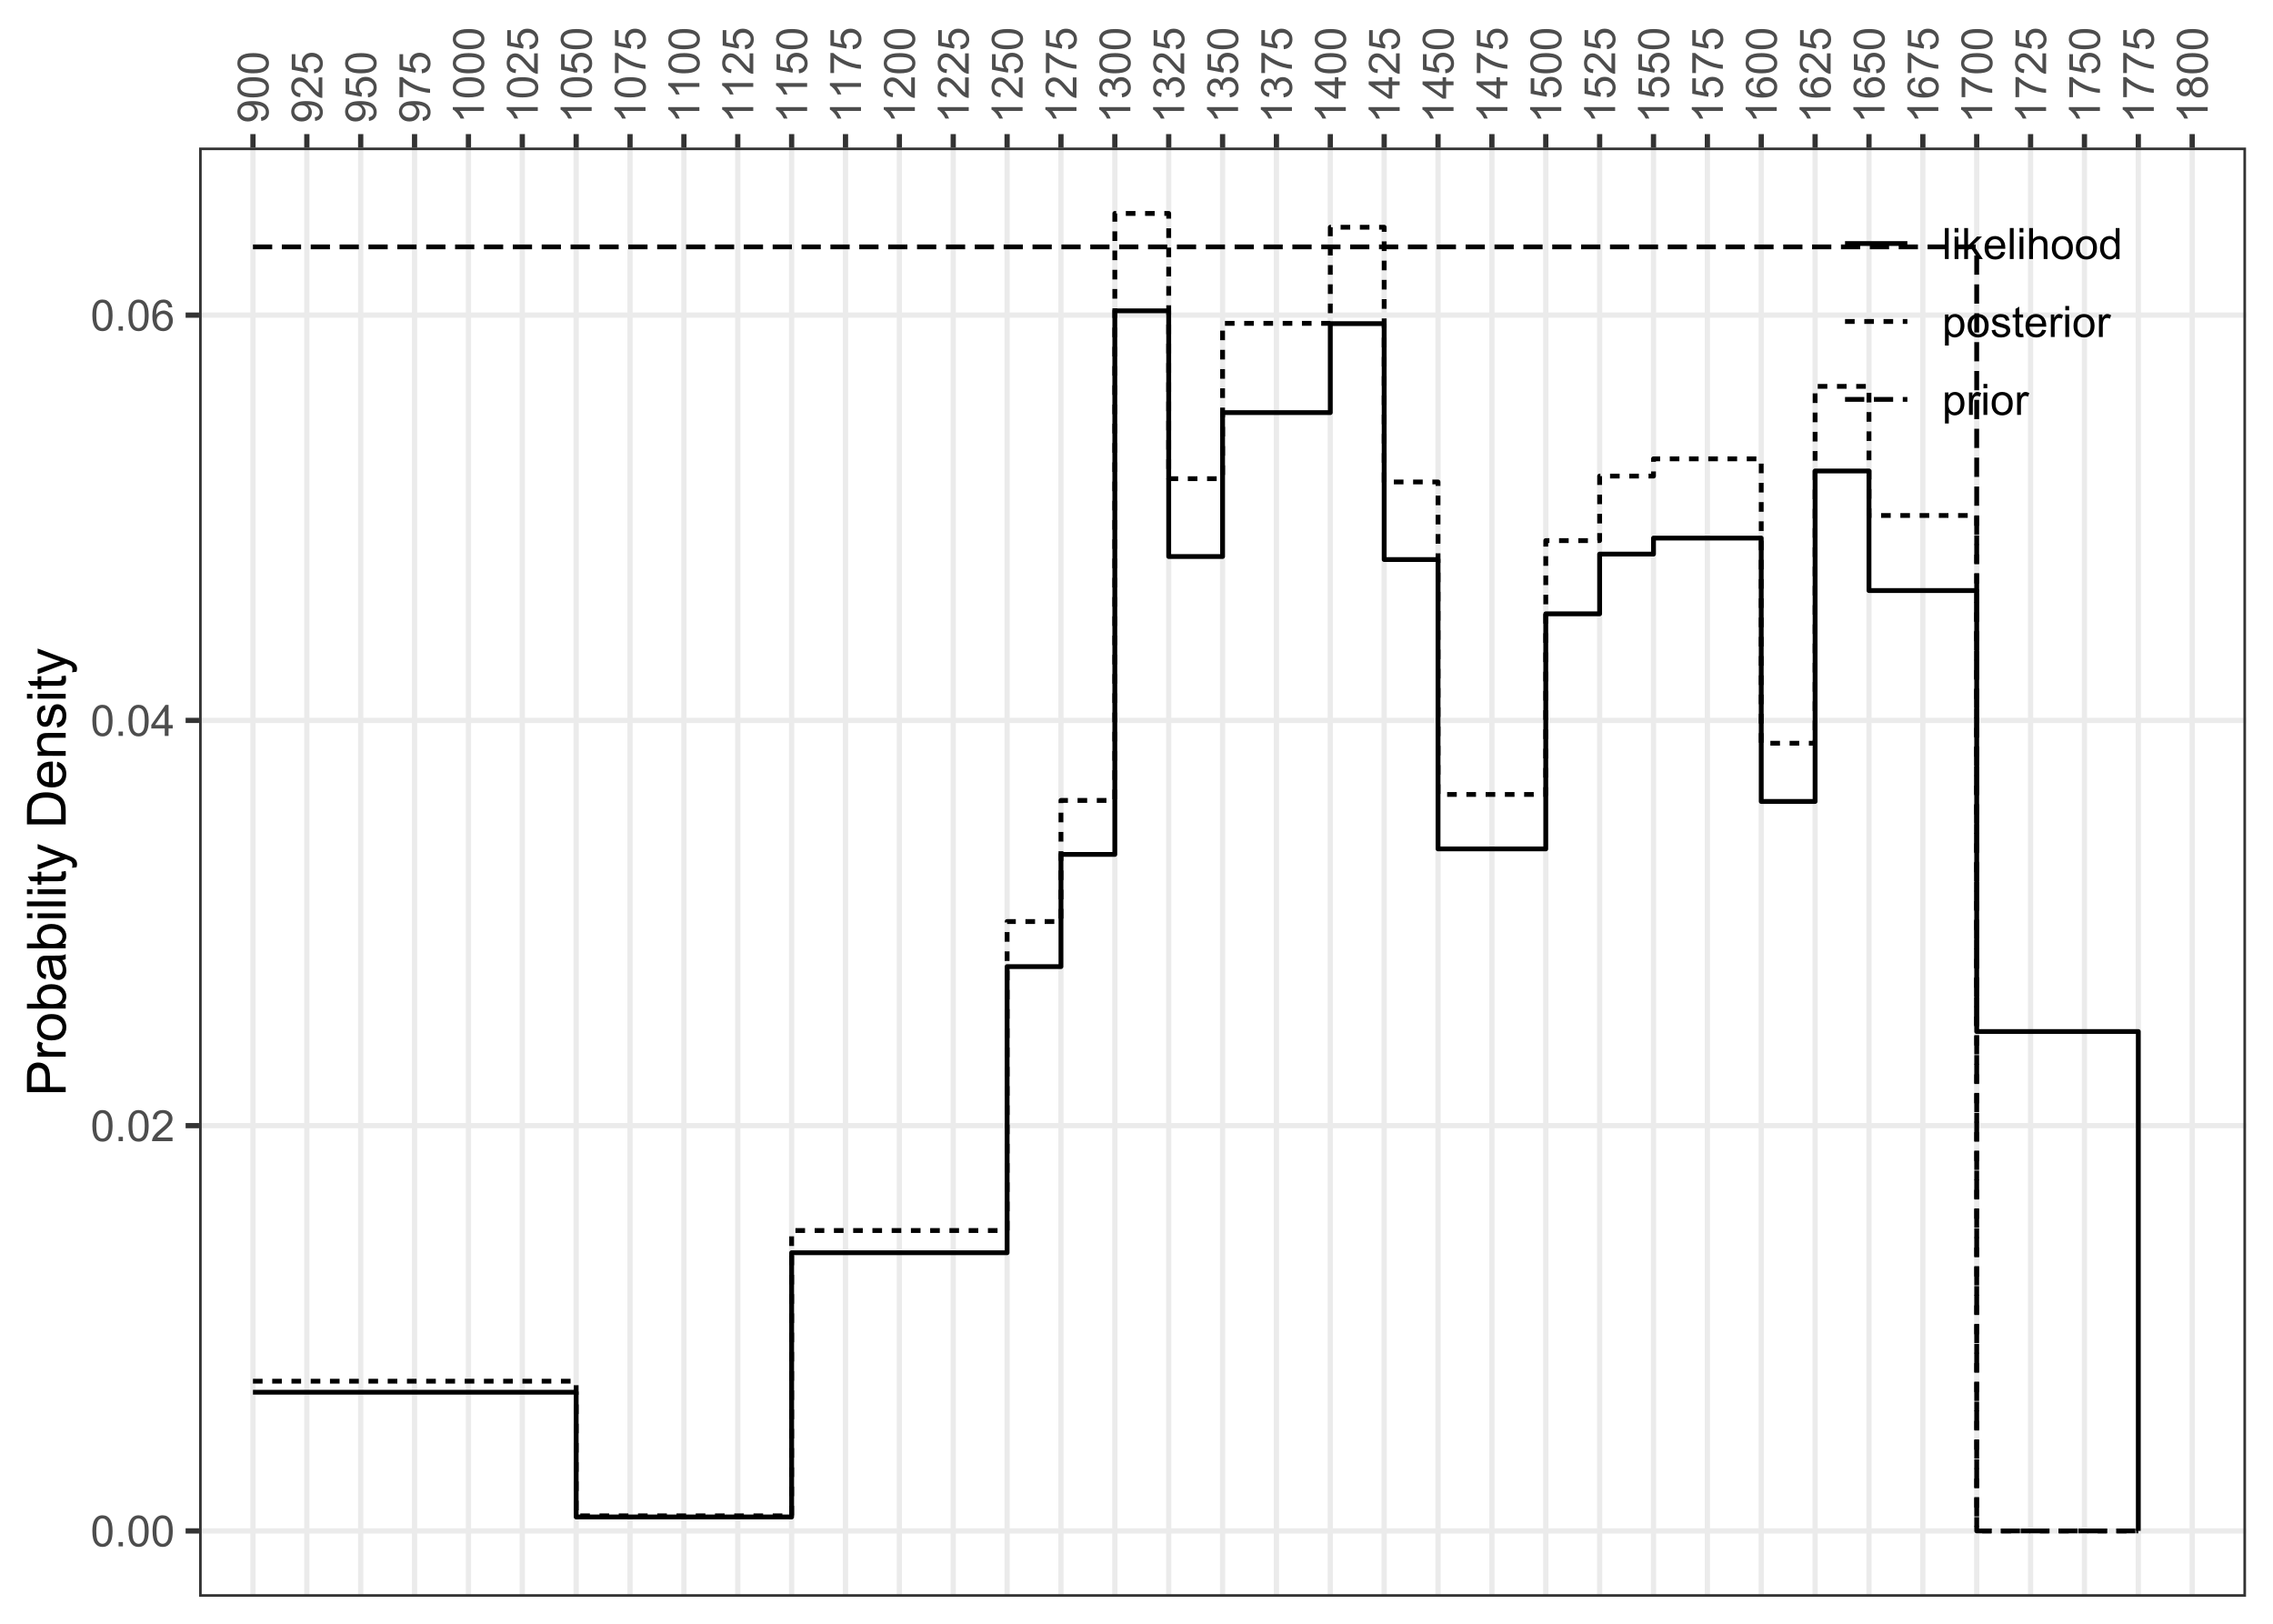 <?xml version="1.0" encoding="UTF-8"?>
<svg xmlns="http://www.w3.org/2000/svg" xmlns:xlink="http://www.w3.org/1999/xlink" width="504pt" height="360pt" viewBox="0 0 504 360" version="1.1">
<defs>
<g>
<symbol overflow="visible" id="glyph0-0">
<path style="stroke:none;" d="M 0 -1.199 L -6 -1.199 L -6 -6 L 0 -6 Z M -0.148 -1.352 L -0.148 -5.852 L -5.852 -5.852 L -5.852 -1.352 Z M -0.148 -1.352 "/>
</symbol>
<symbol overflow="visible" id="glyph0-1">
<path style="stroke:none;" d="M -1.59 -0.523 L -1.664 -1.336 C -1.281 -1.402 -1.004 -1.531 -0.836 -1.727 C -0.66 -1.918 -0.574 -2.168 -0.578 -2.477 C -0.574 -2.73 -0.633 -2.957 -0.754 -3.156 C -0.871 -3.348 -1.031 -3.508 -1.23 -3.637 C -1.426 -3.758 -1.691 -3.863 -2.031 -3.949 C -2.367 -4.035 -2.711 -4.078 -3.066 -4.078 C -3.098 -4.078 -3.156 -4.074 -3.234 -4.074 C -2.965 -3.902 -2.746 -3.672 -2.578 -3.383 C -2.41 -3.086 -2.324 -2.77 -2.328 -2.434 C -2.324 -1.859 -2.531 -1.379 -2.945 -0.988 C -3.355 -0.594 -3.898 -0.398 -4.578 -0.398 C -5.273 -0.398 -5.836 -0.602 -6.262 -1.016 C -6.684 -1.422 -6.895 -1.938 -6.898 -2.559 C -6.895 -3.004 -6.777 -3.414 -6.539 -3.785 C -6.297 -4.152 -5.953 -4.434 -5.512 -4.629 C -5.062 -4.82 -4.418 -4.914 -3.578 -4.918 C -2.695 -4.914 -1.996 -4.82 -1.477 -4.629 C -0.957 -4.438 -0.559 -4.152 -0.289 -3.777 C -0.016 -3.398 0.117 -2.957 0.117 -2.457 C 0.117 -1.914 -0.031 -1.477 -0.328 -1.137 C -0.625 -0.797 -1.043 -0.59 -1.59 -0.523 Z M -4.621 -3.98 C -5.102 -3.977 -5.484 -3.848 -5.773 -3.594 C -6.055 -3.332 -6.199 -3.023 -6.203 -2.664 C -6.199 -2.285 -6.047 -1.957 -5.742 -1.684 C -5.434 -1.402 -5.035 -1.266 -4.551 -1.266 C -4.109 -1.266 -3.754 -1.395 -3.484 -1.66 C -3.207 -1.922 -3.07 -2.25 -3.074 -2.641 C -3.07 -3.027 -3.207 -3.348 -3.484 -3.602 C -3.754 -3.852 -4.133 -3.977 -4.621 -3.98 Z M -4.621 -3.98 "/>
</symbol>
<symbol overflow="visible" id="glyph0-2">
<path style="stroke:none;" d="M -3.391 -0.398 C -4.199 -0.398 -4.852 -0.48 -5.352 -0.648 C -5.844 -0.812 -6.227 -1.062 -6.496 -1.395 C -6.762 -1.723 -6.895 -2.137 -6.898 -2.641 C -6.895 -3.004 -6.82 -3.328 -6.676 -3.609 C -6.523 -3.887 -6.312 -4.113 -6.035 -4.297 C -5.754 -4.477 -5.41 -4.621 -5.012 -4.723 C -4.605 -4.824 -4.066 -4.875 -3.391 -4.879 C -2.582 -4.875 -1.93 -4.793 -1.438 -4.629 C -0.938 -4.465 -0.555 -4.215 -0.289 -3.887 C -0.016 -3.555 0.117 -3.141 0.117 -2.641 C 0.117 -1.973 -0.117 -1.453 -0.594 -1.078 C -1.164 -0.625 -2.098 -0.398 -3.391 -0.398 Z M -3.391 -1.266 C -2.258 -1.266 -1.508 -1.395 -1.137 -1.66 C -0.762 -1.922 -0.574 -2.25 -0.578 -2.641 C -0.574 -3.023 -0.762 -3.348 -1.141 -3.613 C -1.512 -3.875 -2.262 -4.008 -3.391 -4.012 C -4.52 -4.008 -5.27 -3.875 -5.645 -3.613 C -6.012 -3.348 -6.199 -3.02 -6.203 -2.629 C -6.199 -2.238 -6.035 -1.93 -5.711 -1.703 C -5.289 -1.41 -4.516 -1.266 -3.391 -1.266 Z M -3.391 -1.266 "/>
</symbol>
<symbol overflow="visible" id="glyph0-3">
<path style="stroke:none;" d="M -0.812 -4.832 L 0 -4.832 L 0 -0.289 C -0.203 -0.281 -0.398 -0.316 -0.586 -0.391 C -0.895 -0.504 -1.199 -0.688 -1.5 -0.945 C -1.797 -1.195 -2.141 -1.562 -2.539 -2.047 C -3.148 -2.789 -3.637 -3.297 -3.996 -3.562 C -4.352 -3.824 -4.688 -3.953 -5.012 -3.957 C -5.34 -3.953 -5.621 -3.836 -5.855 -3.598 C -6.082 -3.355 -6.199 -3.043 -6.203 -2.664 C -6.199 -2.254 -6.078 -1.93 -5.836 -1.688 C -5.59 -1.441 -5.25 -1.316 -4.824 -1.316 L -4.914 -0.449 C -5.559 -0.508 -6.051 -0.73 -6.391 -1.121 C -6.727 -1.504 -6.895 -2.023 -6.898 -2.68 C -6.895 -3.336 -6.715 -3.859 -6.352 -4.246 C -5.984 -4.629 -5.531 -4.82 -4.992 -4.824 C -4.715 -4.82 -4.441 -4.766 -4.18 -4.652 C -3.91 -4.539 -3.633 -4.352 -3.34 -4.094 C -3.047 -3.832 -2.645 -3.398 -2.133 -2.793 C -1.707 -2.285 -1.418 -1.961 -1.266 -1.816 C -1.113 -1.672 -0.961 -1.551 -0.812 -1.461 Z M -0.812 -4.832 "/>
</symbol>
<symbol overflow="visible" id="glyph0-4">
<path style="stroke:none;" d="M -1.801 -0.398 L -1.875 -1.285 C -1.441 -1.348 -1.117 -1.5 -0.902 -1.742 C -0.684 -1.977 -0.574 -2.266 -0.578 -2.605 C -0.574 -3.008 -0.727 -3.352 -1.035 -3.637 C -1.34 -3.914 -1.746 -4.055 -2.254 -4.059 C -2.734 -4.055 -3.113 -3.918 -3.395 -3.652 C -3.668 -3.379 -3.809 -3.027 -3.812 -2.594 C -3.809 -2.316 -3.746 -2.07 -3.625 -1.855 C -3.5 -1.633 -3.34 -1.461 -3.145 -1.34 L -3.25 -0.547 L -6.777 -1.215 L -6.777 -4.633 L -5.973 -4.633 L -5.973 -1.891 L -4.125 -1.52 C -4.41 -1.926 -4.551 -2.359 -4.555 -2.816 C -4.551 -3.414 -4.344 -3.922 -3.93 -4.336 C -3.512 -4.746 -2.977 -4.949 -2.328 -4.953 C -1.703 -4.949 -1.168 -4.77 -0.719 -4.41 C -0.16 -3.969 0.117 -3.367 0.117 -2.605 C 0.117 -1.977 -0.055 -1.465 -0.406 -1.074 C -0.754 -0.676 -1.219 -0.453 -1.801 -0.398 Z M -1.801 -0.398 "/>
</symbol>
<symbol overflow="visible" id="glyph0-5">
<path style="stroke:none;" d="M -5.973 -0.453 L -6.781 -0.453 L -6.781 -4.902 L -6.125 -4.902 C -5.656 -4.461 -5.039 -4.027 -4.27 -3.602 C -3.496 -3.168 -2.703 -2.836 -1.891 -2.605 C -1.312 -2.434 -0.684 -2.324 0 -2.281 L 0 -1.414 C -0.539 -1.422 -1.191 -1.531 -1.961 -1.734 C -2.723 -1.938 -3.461 -2.227 -4.176 -2.609 C -4.883 -2.984 -5.48 -3.391 -5.973 -3.82 Z M -5.973 -0.453 "/>
</symbol>
<symbol overflow="visible" id="glyph0-6">
<path style="stroke:none;" d="M 0 -3.578 L 0 -2.734 L -5.375 -2.734 C -5.18 -2.527 -4.988 -2.262 -4.793 -1.934 C -4.598 -1.602 -4.453 -1.305 -4.359 -1.047 L -5.176 -1.047 C -5.395 -1.516 -5.664 -1.926 -5.98 -2.281 C -6.293 -2.633 -6.598 -2.883 -6.898 -3.031 L -6.898 -3.578 Z M 0 -3.578 "/>
</symbol>
<symbol overflow="visible" id="glyph0-7">
<path style="stroke:none;" d="M -1.812 -0.402 L -1.926 -1.246 C -1.445 -1.34 -1.102 -1.504 -0.895 -1.738 C -0.68 -1.969 -0.574 -2.254 -0.578 -2.594 C -0.574 -2.988 -0.711 -3.324 -0.988 -3.598 C -1.262 -3.871 -1.602 -4.008 -2.012 -4.008 C -2.395 -4.008 -2.715 -3.879 -2.969 -3.629 C -3.219 -3.371 -3.344 -3.051 -3.348 -2.664 C -3.344 -2.5 -3.312 -2.301 -3.254 -2.066 L -3.992 -2.16 C -3.984 -2.215 -3.984 -2.262 -3.984 -2.297 C -3.984 -2.656 -4.078 -2.977 -4.266 -3.266 C -4.453 -3.551 -4.742 -3.695 -5.133 -3.699 C -5.441 -3.695 -5.695 -3.59 -5.902 -3.383 C -6.102 -3.172 -6.203 -2.902 -6.207 -2.574 C -6.203 -2.242 -6.102 -1.969 -5.895 -1.754 C -5.688 -1.531 -5.379 -1.391 -4.969 -1.332 L -5.117 -0.488 C -5.68 -0.586 -6.121 -0.82 -6.434 -1.188 C -6.742 -1.551 -6.895 -2.008 -6.898 -2.555 C -6.895 -2.93 -6.816 -3.273 -6.656 -3.59 C -6.496 -3.902 -6.277 -4.145 -6 -4.312 C -5.719 -4.48 -5.422 -4.562 -5.113 -4.566 C -4.812 -4.562 -4.543 -4.484 -4.301 -4.324 C -4.059 -4.164 -3.863 -3.926 -3.723 -3.617 C -3.625 -4.02 -3.43 -4.336 -3.137 -4.562 C -2.84 -4.785 -2.473 -4.898 -2.031 -4.902 C -1.426 -4.898 -0.918 -4.68 -0.504 -4.246 C -0.09 -3.805 0.117 -3.25 0.121 -2.586 C 0.117 -1.98 -0.059 -1.48 -0.418 -1.086 C -0.773 -0.684 -1.238 -0.457 -1.812 -0.402 Z M -1.812 -0.402 "/>
</symbol>
<symbol overflow="visible" id="glyph0-8">
<path style="stroke:none;" d="M 0 -3.102 L -1.645 -3.102 L -1.645 -0.121 L -2.418 -0.121 L -6.871 -3.258 L -6.871 -3.945 L -2.418 -3.945 L -2.418 -4.875 L -1.645 -4.875 L -1.645 -3.945 L 0 -3.945 Z M -2.418 -3.102 L -5.516 -3.102 L -2.418 -0.953 Z M -2.418 -3.102 "/>
</symbol>
<symbol overflow="visible" id="glyph0-9">
<path style="stroke:none;" d="M -5.188 -4.777 L -5.125 -3.938 C -5.453 -3.859 -5.691 -3.75 -5.844 -3.617 C -6.082 -3.387 -6.203 -3.105 -6.207 -2.773 C -6.203 -2.5 -6.129 -2.266 -5.98 -2.066 C -5.785 -1.797 -5.504 -1.586 -5.133 -1.438 C -4.758 -1.281 -4.227 -1.203 -3.543 -1.199 C -3.852 -1.398 -4.082 -1.648 -4.23 -1.945 C -4.379 -2.238 -4.453 -2.543 -4.457 -2.867 C -4.453 -3.426 -4.246 -3.906 -3.836 -4.305 C -3.418 -4.699 -2.883 -4.898 -2.23 -4.898 C -1.797 -4.898 -1.395 -4.805 -1.027 -4.617 C -0.652 -4.43 -0.371 -4.172 -0.176 -3.852 C 0.02 -3.523 0.117 -3.156 0.117 -2.746 C 0.117 -2.039 -0.141 -1.465 -0.656 -1.023 C -1.172 -0.578 -2.023 -0.355 -3.215 -0.359 C -4.539 -0.355 -5.504 -0.602 -6.113 -1.098 C -6.633 -1.52 -6.895 -2.098 -6.898 -2.828 C -6.895 -3.363 -6.746 -3.805 -6.445 -4.152 C -6.141 -4.496 -5.719 -4.703 -5.188 -4.777 Z M -2.227 -1.332 C -1.934 -1.328 -1.652 -1.391 -1.391 -1.516 C -1.121 -1.637 -0.922 -1.809 -0.785 -2.035 C -0.645 -2.254 -0.574 -2.488 -0.578 -2.734 C -0.574 -3.086 -0.719 -3.391 -1.008 -3.648 C -1.293 -3.902 -1.684 -4.031 -2.18 -4.035 C -2.652 -4.031 -3.023 -3.906 -3.301 -3.656 C -3.57 -3.402 -3.707 -3.082 -3.711 -2.699 C -3.707 -2.316 -3.57 -1.992 -3.301 -1.73 C -3.023 -1.461 -2.668 -1.328 -2.227 -1.332 Z M -2.227 -1.332 "/>
</symbol>
<symbol overflow="visible" id="glyph0-10">
<path style="stroke:none;" d="M -3.727 -1.695 C -3.852 -1.344 -4.031 -1.086 -4.273 -0.918 C -4.508 -0.746 -4.793 -0.66 -5.129 -0.664 C -5.625 -0.66 -6.047 -0.84 -6.387 -1.203 C -6.727 -1.559 -6.895 -2.039 -6.898 -2.641 C -6.895 -3.238 -6.723 -3.719 -6.375 -4.086 C -6.027 -4.449 -5.602 -4.633 -5.105 -4.637 C -4.781 -4.633 -4.504 -4.551 -4.27 -4.383 C -4.031 -4.215 -3.852 -3.961 -3.727 -3.625 C -3.586 -4.043 -3.363 -4.363 -3.059 -4.586 C -2.754 -4.805 -2.387 -4.914 -1.965 -4.918 C -1.371 -4.914 -0.879 -4.707 -0.48 -4.293 C -0.082 -3.875 0.117 -3.328 0.117 -2.652 C 0.117 -1.973 -0.082 -1.426 -0.484 -1.012 C -0.883 -0.594 -1.383 -0.387 -1.988 -0.391 C -2.43 -0.387 -2.805 -0.5 -3.109 -0.73 C -3.41 -0.953 -3.617 -1.273 -3.727 -1.695 Z M -5.156 -1.527 C -4.828 -1.523 -4.562 -1.629 -4.359 -1.84 C -4.152 -2.051 -4.047 -2.32 -4.051 -2.656 C -4.047 -2.977 -4.148 -3.246 -4.355 -3.457 C -4.559 -3.664 -4.812 -3.766 -5.109 -3.77 C -5.418 -3.766 -5.676 -3.66 -5.891 -3.445 C -6.098 -3.23 -6.203 -2.965 -6.207 -2.648 C -6.203 -2.324 -6.102 -2.055 -5.895 -1.844 C -5.688 -1.629 -5.441 -1.523 -5.156 -1.527 Z M -1.984 -1.258 C -1.738 -1.254 -1.504 -1.309 -1.281 -1.426 C -1.055 -1.535 -0.883 -1.707 -0.762 -1.934 C -0.637 -2.16 -0.574 -2.402 -0.578 -2.664 C -0.574 -3.062 -0.703 -3.395 -0.965 -3.66 C -1.223 -3.922 -1.551 -4.055 -1.953 -4.055 C -2.355 -4.055 -2.691 -3.918 -2.961 -3.648 C -3.223 -3.375 -3.355 -3.035 -3.359 -2.633 C -3.355 -2.234 -3.227 -1.906 -2.965 -1.648 C -2.703 -1.383 -2.375 -1.254 -1.984 -1.258 Z M -1.984 -1.258 "/>
</symbol>
<symbol overflow="visible" id="glyph1-0">
<path style="stroke:none;" d="M 1.199 0 L 1.199 -6 L 6 -6 L 6 0 Z M 1.352 -0.148 L 5.852 -0.148 L 5.852 -5.852 L 1.352 -5.852 Z M 1.352 -0.148 "/>
</symbol>
<symbol overflow="visible" id="glyph1-1">
<path style="stroke:none;" d="M 0.398 -3.391 C 0.398 -4.199 0.48 -4.852 0.648 -5.352 C 0.812 -5.844 1.062 -6.227 1.395 -6.496 C 1.723 -6.762 2.137 -6.895 2.641 -6.898 C 3.004 -6.895 3.328 -6.82 3.609 -6.676 C 3.887 -6.523 4.113 -6.312 4.297 -6.035 C 4.477 -5.754 4.621 -5.41 4.723 -5.012 C 4.824 -4.605 4.875 -4.066 4.879 -3.391 C 4.875 -2.582 4.793 -1.93 4.629 -1.438 C 4.465 -0.938 4.215 -0.555 3.887 -0.289 C 3.555 -0.016 3.141 0.117 2.641 0.117 C 1.973 0.117 1.453 -0.117 1.078 -0.594 C 0.625 -1.164 0.398 -2.098 0.398 -3.391 Z M 1.266 -3.391 C 1.266 -2.258 1.395 -1.508 1.66 -1.137 C 1.922 -0.762 2.25 -0.574 2.641 -0.578 C 3.023 -0.574 3.348 -0.762 3.613 -1.141 C 3.875 -1.512 4.008 -2.262 4.012 -3.391 C 4.008 -4.52 3.875 -5.27 3.613 -5.645 C 3.348 -6.012 3.02 -6.199 2.629 -6.203 C 2.238 -6.199 1.93 -6.035 1.703 -5.711 C 1.41 -5.289 1.266 -4.516 1.266 -3.391 Z M 1.266 -3.391 "/>
</symbol>
<symbol overflow="visible" id="glyph1-2">
<path style="stroke:none;" d="M 0.871 0 L 0.871 -0.961 L 1.832 -0.961 L 1.832 0 Z M 0.871 0 "/>
</symbol>
<symbol overflow="visible" id="glyph1-3">
<path style="stroke:none;" d="M 4.832 -0.812 L 4.832 0 L 0.289 0 C 0.281 -0.203 0.316 -0.398 0.391 -0.586 C 0.504 -0.895 0.688 -1.199 0.945 -1.5 C 1.195 -1.797 1.562 -2.141 2.047 -2.539 C 2.789 -3.148 3.297 -3.637 3.562 -3.996 C 3.824 -4.352 3.953 -4.688 3.957 -5.012 C 3.953 -5.34 3.836 -5.621 3.598 -5.855 C 3.355 -6.082 3.043 -6.199 2.664 -6.203 C 2.254 -6.199 1.93 -6.078 1.688 -5.836 C 1.441 -5.59 1.316 -5.25 1.316 -4.824 L 0.449 -4.914 C 0.508 -5.559 0.73 -6.051 1.121 -6.391 C 1.504 -6.727 2.023 -6.895 2.68 -6.898 C 3.336 -6.895 3.859 -6.715 4.246 -6.352 C 4.629 -5.984 4.82 -5.531 4.824 -4.992 C 4.82 -4.715 4.766 -4.441 4.652 -4.18 C 4.539 -3.91 4.352 -3.633 4.094 -3.34 C 3.832 -3.047 3.398 -2.645 2.793 -2.133 C 2.285 -1.707 1.961 -1.418 1.816 -1.266 C 1.672 -1.113 1.551 -0.961 1.461 -0.812 Z M 4.832 -0.812 "/>
</symbol>
<symbol overflow="visible" id="glyph1-4">
<path style="stroke:none;" d="M 3.102 0 L 3.102 -1.645 L 0.121 -1.645 L 0.121 -2.418 L 3.258 -6.871 L 3.945 -6.871 L 3.945 -2.418 L 4.875 -2.418 L 4.875 -1.645 L 3.945 -1.645 L 3.945 0 Z M 3.102 -2.418 L 3.102 -5.516 L 0.953 -2.418 Z M 3.102 -2.418 "/>
</symbol>
<symbol overflow="visible" id="glyph1-5">
<path style="stroke:none;" d="M 4.777 -5.188 L 3.938 -5.125 C 3.859 -5.453 3.75 -5.691 3.617 -5.844 C 3.387 -6.082 3.105 -6.203 2.773 -6.207 C 2.5 -6.203 2.266 -6.129 2.066 -5.98 C 1.797 -5.785 1.586 -5.504 1.438 -5.133 C 1.281 -4.758 1.203 -4.227 1.199 -3.543 C 1.398 -3.852 1.648 -4.082 1.945 -4.23 C 2.238 -4.379 2.543 -4.453 2.867 -4.457 C 3.426 -4.453 3.906 -4.246 4.305 -3.836 C 4.699 -3.418 4.898 -2.883 4.898 -2.23 C 4.898 -1.797 4.805 -1.395 4.617 -1.027 C 4.43 -0.652 4.172 -0.371 3.852 -0.176 C 3.523 0.02 3.156 0.117 2.746 0.117 C 2.039 0.117 1.465 -0.141 1.023 -0.656 C 0.578 -1.172 0.355 -2.023 0.359 -3.215 C 0.355 -4.539 0.602 -5.504 1.098 -6.113 C 1.52 -6.633 2.098 -6.895 2.828 -6.898 C 3.363 -6.895 3.805 -6.746 4.152 -6.445 C 4.496 -6.141 4.703 -5.719 4.777 -5.188 Z M 1.332 -2.227 C 1.328 -1.934 1.391 -1.652 1.516 -1.391 C 1.637 -1.121 1.809 -0.922 2.035 -0.785 C 2.254 -0.645 2.488 -0.574 2.734 -0.578 C 3.086 -0.574 3.391 -0.719 3.648 -1.008 C 3.902 -1.293 4.031 -1.684 4.035 -2.18 C 4.031 -2.652 3.906 -3.023 3.656 -3.301 C 3.402 -3.57 3.082 -3.707 2.699 -3.711 C 2.316 -3.707 1.992 -3.57 1.73 -3.301 C 1.461 -3.023 1.328 -2.668 1.332 -2.227 Z M 1.332 -2.227 "/>
</symbol>
<symbol overflow="visible" id="glyph1-6">
<path style="stroke:none;" d="M 0.613 0 L 0.613 -6.871 L 1.457 -6.871 L 1.457 0 Z M 0.613 0 "/>
</symbol>
<symbol overflow="visible" id="glyph1-7">
<path style="stroke:none;" d="M 0.637 -5.902 L 0.637 -6.871 L 1.48 -6.871 L 1.48 -5.902 Z M 0.637 0 L 0.637 -4.977 L 1.48 -4.977 L 1.48 0 Z M 0.637 0 "/>
</symbol>
<symbol overflow="visible" id="glyph1-8">
<path style="stroke:none;" d="M 0.637 0 L 0.637 -6.871 L 1.48 -6.871 L 1.48 -2.953 L 3.477 -4.977 L 4.57 -4.977 L 2.668 -3.133 L 4.762 0 L 3.723 0 L 2.078 -2.547 L 1.48 -1.973 L 1.48 0 Z M 0.637 0 "/>
</symbol>
<symbol overflow="visible" id="glyph1-9">
<path style="stroke:none;" d="M 4.039 -1.602 L 4.914 -1.496 C 4.773 -0.98 4.52 -0.586 4.148 -0.309 C 3.773 -0.027 3.297 0.109 2.723 0.113 C 1.992 0.109 1.414 -0.109 0.992 -0.559 C 0.562 -1.004 0.352 -1.633 0.352 -2.445 C 0.352 -3.281 0.566 -3.934 0.996 -4.395 C 1.426 -4.855 1.984 -5.086 2.676 -5.09 C 3.34 -5.086 3.883 -4.859 4.309 -4.41 C 4.727 -3.953 4.938 -3.316 4.941 -2.5 C 4.938 -2.445 4.938 -2.371 4.938 -2.273 L 1.223 -2.273 C 1.25 -1.727 1.406 -1.305 1.688 -1.016 C 1.965 -0.723 2.309 -0.578 2.727 -0.582 C 3.031 -0.578 3.297 -0.66 3.52 -0.824 C 3.734 -0.984 3.906 -1.242 4.039 -1.602 Z M 1.27 -2.969 L 4.051 -2.969 C 4.008 -3.383 3.902 -3.695 3.73 -3.91 C 3.461 -4.23 3.113 -4.395 2.688 -4.398 C 2.297 -4.395 1.969 -4.266 1.707 -4.008 C 1.441 -3.746 1.297 -3.398 1.27 -2.969 Z M 1.27 -2.969 "/>
</symbol>
<symbol overflow="visible" id="glyph1-10">
<path style="stroke:none;" d="M 0.633 0 L 0.633 -6.871 L 1.477 -6.871 L 1.477 -4.406 C 1.867 -4.859 2.363 -5.086 2.969 -5.09 C 3.332 -5.086 3.652 -5.012 3.926 -4.871 C 4.199 -4.723 4.395 -4.523 4.512 -4.27 C 4.629 -4.012 4.688 -3.641 4.688 -3.156 L 4.688 0 L 3.844 0 L 3.844 -3.156 C 3.844 -3.574 3.75 -3.879 3.57 -4.074 C 3.383 -4.262 3.125 -4.359 2.793 -4.363 C 2.539 -4.359 2.305 -4.293 2.086 -4.168 C 1.867 -4.035 1.711 -3.859 1.617 -3.641 C 1.523 -3.414 1.477 -3.109 1.477 -2.723 L 1.477 0 Z M 0.633 0 "/>
</symbol>
<symbol overflow="visible" id="glyph1-11">
<path style="stroke:none;" d="M 0.32 -2.488 C 0.316 -3.406 0.57 -4.09 1.086 -4.539 C 1.512 -4.902 2.035 -5.086 2.652 -5.09 C 3.336 -5.086 3.895 -4.863 4.332 -4.418 C 4.762 -3.969 4.98 -3.348 4.984 -2.559 C 4.98 -1.914 4.883 -1.41 4.695 -1.047 C 4.5 -0.676 4.223 -0.391 3.855 -0.191 C 3.488 0.012 3.086 0.109 2.652 0.113 C 1.953 0.109 1.391 -0.109 0.965 -0.555 C 0.531 -1 0.316 -1.645 0.32 -2.488 Z M 1.188 -2.488 C 1.184 -1.848 1.32 -1.371 1.602 -1.055 C 1.875 -0.738 2.227 -0.578 2.652 -0.582 C 3.07 -0.578 3.418 -0.738 3.699 -1.059 C 3.973 -1.375 4.113 -1.859 4.117 -2.516 C 4.113 -3.129 3.973 -3.598 3.695 -3.914 C 3.414 -4.23 3.066 -4.387 2.652 -4.391 C 2.227 -4.387 1.875 -4.23 1.602 -3.918 C 1.32 -3.602 1.184 -3.125 1.188 -2.488 Z M 1.188 -2.488 "/>
</symbol>
<symbol overflow="visible" id="glyph1-12">
<path style="stroke:none;" d="M 3.863 0 L 3.863 -0.629 C 3.543 -0.133 3.078 0.109 2.469 0.113 C 2.07 0.109 1.707 0.004 1.375 -0.215 C 1.039 -0.43 0.781 -0.734 0.602 -1.129 C 0.418 -1.52 0.328 -1.973 0.328 -2.484 C 0.328 -2.98 0.41 -3.43 0.574 -3.836 C 0.738 -4.238 0.984 -4.547 1.32 -4.766 C 1.648 -4.977 2.02 -5.086 2.434 -5.09 C 2.73 -5.086 3 -5.023 3.234 -4.898 C 3.469 -4.773 3.656 -4.609 3.805 -4.406 L 3.805 -6.871 L 4.645 -6.871 L 4.645 0 Z M 1.195 -2.484 C 1.195 -1.844 1.328 -1.367 1.598 -1.055 C 1.863 -0.738 2.18 -0.578 2.551 -0.582 C 2.914 -0.578 3.227 -0.73 3.488 -1.031 C 3.742 -1.332 3.871 -1.793 3.875 -2.414 C 3.871 -3.094 3.742 -3.594 3.48 -3.914 C 3.219 -4.23 2.895 -4.387 2.512 -4.391 C 2.133 -4.387 1.82 -4.234 1.57 -3.93 C 1.32 -3.621 1.195 -3.141 1.195 -2.484 Z M 1.195 -2.484 "/>
</symbol>
<symbol overflow="visible" id="glyph1-13">
<path style="stroke:none;" d="M 0.633 1.906 L 0.633 -4.977 L 1.402 -4.977 L 1.402 -4.332 C 1.578 -4.582 1.785 -4.773 2.016 -4.898 C 2.242 -5.023 2.516 -5.086 2.844 -5.09 C 3.266 -5.086 3.641 -4.977 3.969 -4.762 C 4.289 -4.539 4.535 -4.23 4.703 -3.836 C 4.867 -3.434 4.949 -2.996 4.953 -2.527 C 4.949 -2.012 4.859 -1.555 4.68 -1.148 C 4.496 -0.742 4.23 -0.43 3.883 -0.211 C 3.531 0.004 3.164 0.109 2.785 0.113 C 2.5 0.109 2.25 0.055 2.027 -0.062 C 1.801 -0.18 1.617 -0.332 1.477 -0.516 L 1.477 1.906 Z M 1.398 -2.461 C 1.395 -1.82 1.523 -1.344 1.785 -1.039 C 2.043 -0.73 2.355 -0.578 2.727 -0.582 C 3.098 -0.578 3.422 -0.738 3.691 -1.055 C 3.957 -1.371 4.09 -1.863 4.094 -2.531 C 4.09 -3.164 3.957 -3.637 3.699 -3.957 C 3.434 -4.27 3.125 -4.43 2.766 -4.43 C 2.406 -4.43 2.086 -4.262 1.812 -3.926 C 1.531 -3.59 1.395 -3.102 1.398 -2.461 Z M 1.398 -2.461 "/>
</symbol>
<symbol overflow="visible" id="glyph1-14">
<path style="stroke:none;" d="M 0.297 -1.484 L 1.129 -1.617 C 1.172 -1.281 1.301 -1.023 1.52 -0.848 C 1.73 -0.668 2.031 -0.578 2.418 -0.582 C 2.805 -0.578 3.094 -0.656 3.281 -0.816 C 3.469 -0.973 3.562 -1.16 3.562 -1.375 C 3.562 -1.562 3.477 -1.711 3.312 -1.824 C 3.195 -1.895 2.91 -1.992 2.453 -2.109 C 1.832 -2.266 1.402 -2.398 1.164 -2.516 C 0.922 -2.625 0.742 -2.785 0.621 -2.988 C 0.496 -3.188 0.434 -3.41 0.438 -3.656 C 0.434 -3.875 0.484 -4.078 0.59 -4.27 C 0.688 -4.457 0.824 -4.613 1.004 -4.742 C 1.129 -4.836 1.309 -4.918 1.539 -4.988 C 1.762 -5.051 2.004 -5.086 2.27 -5.09 C 2.656 -5.086 3 -5.031 3.297 -4.922 C 3.59 -4.809 3.809 -4.656 3.953 -4.465 C 4.09 -4.27 4.188 -4.012 4.242 -3.695 L 3.418 -3.582 C 3.375 -3.832 3.266 -4.031 3.09 -4.18 C 2.906 -4.32 2.652 -4.395 2.328 -4.398 C 1.938 -4.395 1.664 -4.328 1.5 -4.203 C 1.332 -4.07 1.246 -3.922 1.25 -3.754 C 1.246 -3.641 1.281 -3.543 1.355 -3.461 C 1.418 -3.367 1.527 -3.293 1.68 -3.234 C 1.762 -3.203 2.008 -3.129 2.422 -3.02 C 3.016 -2.855 3.434 -2.727 3.672 -2.629 C 3.906 -2.523 4.09 -2.375 4.227 -2.184 C 4.359 -1.988 4.43 -1.746 4.43 -1.461 C 4.43 -1.176 4.348 -0.914 4.184 -0.668 C 4.02 -0.418 3.781 -0.223 3.473 -0.09 C 3.16 0.047 2.809 0.109 2.422 0.113 C 1.773 0.109 1.281 -0.02 0.945 -0.289 C 0.602 -0.555 0.387 -0.953 0.297 -1.484 Z M 0.297 -1.484 "/>
</symbol>
<symbol overflow="visible" id="glyph1-15">
<path style="stroke:none;" d="M 2.477 -0.754 L 2.598 -0.008 C 2.355 0.043 2.145 0.062 1.961 0.066 C 1.652 0.062 1.414 0.02 1.246 -0.078 C 1.074 -0.172 0.957 -0.301 0.891 -0.461 C 0.82 -0.617 0.785 -0.949 0.789 -1.457 L 0.789 -4.32 L 0.168 -4.32 L 0.168 -4.977 L 0.789 -4.977 L 0.789 -6.211 L 1.625 -6.719 L 1.625 -4.977 L 2.477 -4.977 L 2.477 -4.32 L 1.625 -4.32 L 1.625 -1.41 C 1.621 -1.168 1.637 -1.012 1.668 -0.945 C 1.695 -0.875 1.746 -0.82 1.816 -0.781 C 1.883 -0.738 1.977 -0.719 2.105 -0.723 C 2.195 -0.719 2.32 -0.73 2.477 -0.754 Z M 2.477 -0.754 "/>
</symbol>
<symbol overflow="visible" id="glyph1-16">
<path style="stroke:none;" d="M 0.625 0 L 0.625 -4.977 L 1.383 -4.977 L 1.383 -4.223 C 1.574 -4.574 1.75 -4.809 1.918 -4.922 C 2.078 -5.031 2.262 -5.086 2.461 -5.09 C 2.742 -5.086 3.031 -4.996 3.328 -4.82 L 3.039 -4.035 C 2.828 -4.156 2.621 -4.219 2.418 -4.219 C 2.23 -4.219 2.066 -4.16 1.922 -4.051 C 1.773 -3.938 1.668 -3.785 1.609 -3.59 C 1.512 -3.289 1.465 -2.961 1.469 -2.605 L 1.469 0 Z M 0.625 0 "/>
</symbol>
<symbol overflow="visible" id="glyph2-0">
<path style="stroke:none;" d="M 0 -1.5 L -7.5 -1.5 L -7.5 -7.5 L 0 -7.5 Z M -0.188 -1.688 L -0.188 -7.312 L -7.312 -7.312 L -7.312 -1.688 Z M -0.188 -1.688 "/>
</symbol>
<symbol overflow="visible" id="glyph2-1">
<path style="stroke:none;" d="M 0 -0.926 L -8.59 -0.926 L -8.59 -4.168 C -8.59 -4.734 -8.562 -5.172 -8.508 -5.473 C -8.438 -5.895 -8.301 -6.246 -8.105 -6.531 C -7.906 -6.816 -7.633 -7.047 -7.277 -7.223 C -6.918 -7.395 -6.527 -7.48 -6.105 -7.484 C -5.371 -7.48 -4.75 -7.25 -4.25 -6.785 C -3.742 -6.316 -3.492 -5.477 -3.492 -4.266 L -3.492 -2.062 L 0 -2.062 Z M -4.508 -2.062 L -4.508 -4.281 C -4.504 -5.012 -4.641 -5.535 -4.918 -5.848 C -5.188 -6.156 -5.574 -6.309 -6.07 -6.312 C -6.43 -6.309 -6.734 -6.219 -6.992 -6.039 C -7.242 -5.855 -7.414 -5.617 -7.5 -5.32 C -7.551 -5.129 -7.574 -4.773 -7.578 -4.262 L -7.578 -2.062 Z M -4.508 -2.062 "/>
</symbol>
<symbol overflow="visible" id="glyph2-2">
<path style="stroke:none;" d="M 0 -0.781 L -6.223 -0.781 L -6.223 -1.73 L -5.281 -1.73 C -5.719 -1.969 -6.012 -2.191 -6.152 -2.398 C -6.293 -2.602 -6.363 -2.828 -6.363 -3.078 C -6.363 -3.43 -6.25 -3.793 -6.023 -4.16 L -5.047 -3.797 C -5.195 -3.539 -5.273 -3.281 -5.273 -3.023 C -5.273 -2.793 -5.203 -2.586 -5.066 -2.402 C -4.926 -2.219 -4.734 -2.086 -4.488 -2.012 C -4.113 -1.891 -3.703 -1.832 -3.258 -1.836 L 0 -1.836 Z M 0 -0.781 "/>
</symbol>
<symbol overflow="visible" id="glyph2-3">
<path style="stroke:none;" d="M -3.109 -0.398 C -4.262 -0.398 -5.117 -0.719 -5.672 -1.359 C -6.133 -1.895 -6.363 -2.547 -6.363 -3.316 C -6.363 -4.172 -6.082 -4.871 -5.52 -5.414 C -4.957 -5.953 -4.184 -6.223 -3.199 -6.227 C -2.395 -6.223 -1.762 -6.102 -1.309 -5.867 C -0.848 -5.625 -0.492 -5.277 -0.238 -4.82 C 0.016 -4.359 0.141 -3.859 0.141 -3.316 C 0.141 -2.441 -0.137 -1.734 -0.695 -1.203 C -1.254 -0.664 -2.059 -0.398 -3.109 -0.398 Z M -3.109 -1.484 C -2.309 -1.48 -1.711 -1.656 -1.32 -2.004 C -0.922 -2.348 -0.727 -2.785 -0.727 -3.316 C -0.727 -3.84 -0.926 -4.273 -1.324 -4.621 C -1.723 -4.969 -2.328 -5.145 -3.145 -5.145 C -3.914 -5.145 -4.496 -4.969 -4.895 -4.617 C -5.289 -4.266 -5.488 -3.832 -5.492 -3.316 C -5.488 -2.789 -5.293 -2.352 -4.898 -2.004 C -4.5 -1.656 -3.902 -1.48 -3.109 -1.484 Z M -3.109 -1.484 "/>
</symbol>
<symbol overflow="visible" id="glyph2-4">
<path style="stroke:none;" d="M 0 -1.766 L 0 -0.785 L -8.59 -0.785 L -8.59 -1.84 L -5.523 -1.84 C -6.082 -2.285 -6.363 -2.852 -6.363 -3.547 C -6.363 -3.922 -6.285 -4.285 -6.129 -4.629 C -5.973 -4.973 -5.754 -5.254 -5.48 -5.473 C -5.199 -5.691 -4.863 -5.863 -4.469 -5.992 C -4.074 -6.113 -3.652 -6.176 -3.203 -6.18 C -2.137 -6.176 -1.312 -5.914 -0.73 -5.391 C -0.148 -4.863 0.141 -4.23 0.141 -3.492 C 0.141 -2.758 -0.164 -2.18 -0.777 -1.766 Z M -3.156 -1.754 C -2.41 -1.75 -1.871 -1.852 -1.539 -2.055 C -0.996 -2.387 -0.727 -2.836 -0.727 -3.406 C -0.727 -3.859 -0.926 -4.258 -1.324 -4.598 C -1.723 -4.93 -2.32 -5.098 -3.117 -5.102 C -3.93 -5.098 -4.527 -4.938 -4.914 -4.617 C -5.301 -4.297 -5.496 -3.906 -5.496 -3.453 C -5.496 -2.988 -5.293 -2.59 -4.895 -2.258 C -4.492 -1.918 -3.914 -1.75 -3.156 -1.754 Z M -3.156 -1.754 "/>
</symbol>
<symbol overflow="visible" id="glyph2-5">
<path style="stroke:none;" d="M -0.766 -4.852 C -0.434 -4.461 -0.199 -4.082 -0.062 -3.723 C 0.074 -3.355 0.141 -2.969 0.141 -2.562 C 0.141 -1.875 -0.023 -1.352 -0.359 -0.984 C -0.688 -0.617 -1.117 -0.434 -1.641 -0.434 C -1.945 -0.434 -2.223 -0.5 -2.473 -0.641 C -2.723 -0.777 -2.926 -0.961 -3.082 -1.188 C -3.234 -1.41 -3.348 -1.664 -3.43 -1.945 C -3.477 -2.152 -3.531 -2.465 -3.586 -2.883 C -3.688 -3.734 -3.809 -4.359 -3.949 -4.766 C -4.09 -4.766 -4.18 -4.77 -4.227 -4.77 C -4.648 -4.77 -4.953 -4.668 -5.133 -4.469 C -5.371 -4.199 -5.488 -3.801 -5.492 -3.27 C -5.488 -2.773 -5.402 -2.406 -5.23 -2.172 C -5.055 -1.934 -4.746 -1.758 -4.305 -1.648 L -4.445 -0.617 C -4.887 -0.707 -5.242 -0.863 -5.516 -1.078 C -5.781 -1.293 -5.992 -1.602 -6.141 -2.012 C -6.289 -2.414 -6.363 -2.887 -6.363 -3.422 C -6.363 -3.953 -6.301 -4.383 -6.176 -4.715 C -6.051 -5.047 -5.891 -5.293 -5.703 -5.449 C -5.512 -5.605 -5.273 -5.715 -4.984 -5.777 C -4.805 -5.809 -4.48 -5.824 -4.016 -5.828 L -2.605 -5.828 C -1.625 -5.824 -1.004 -5.848 -0.746 -5.895 C -0.48 -5.941 -0.234 -6.031 0 -6.164 L 0 -5.062 C -0.219 -4.953 -0.473 -4.883 -0.766 -4.852 Z M -3.121 -4.766 C -2.961 -4.375 -2.828 -3.801 -2.727 -3.039 C -2.66 -2.605 -2.59 -2.301 -2.516 -2.121 C -2.434 -1.941 -2.32 -1.801 -2.172 -1.703 C -2.02 -1.605 -1.852 -1.559 -1.672 -1.559 C -1.387 -1.559 -1.152 -1.664 -0.965 -1.875 C -0.773 -2.086 -0.68 -2.398 -0.684 -2.812 C -0.68 -3.219 -0.77 -3.578 -0.949 -3.895 C -1.129 -4.211 -1.371 -4.445 -1.68 -4.594 C -1.918 -4.707 -2.27 -4.762 -2.734 -4.766 Z M -3.121 -4.766 "/>
</symbol>
<symbol overflow="visible" id="glyph2-6">
<path style="stroke:none;" d="M -7.375 -0.797 L -8.59 -0.797 L -8.59 -1.852 L -7.375 -1.852 Z M 0 -0.797 L -6.223 -0.797 L -6.223 -1.852 L 0 -1.852 Z M 0 -0.797 "/>
</symbol>
<symbol overflow="visible" id="glyph2-7">
<path style="stroke:none;" d="M 0 -0.766 L -8.59 -0.77 L -8.59 -1.824 L 0 -1.82 Z M 0 -0.766 "/>
</symbol>
<symbol overflow="visible" id="glyph2-8">
<path style="stroke:none;" d="M -0.941 -3.094 L -0.012 -3.246 C 0.051 -2.949 0.082 -2.684 0.082 -2.449 C 0.082 -2.066 0.023 -1.77 -0.098 -1.559 C -0.219 -1.348 -0.379 -1.199 -0.574 -1.113 C -0.77 -1.027 -1.184 -0.984 -1.82 -0.984 L -5.402 -0.984 L -5.402 -0.211 L -6.223 -0.211 L -6.223 -0.984 L -7.766 -0.984 L -8.398 -2.035 L -6.223 -2.035 L -6.223 -3.094 L -5.402 -3.094 L -5.402 -2.035 L -1.762 -2.031 C -1.461 -2.027 -1.27 -2.047 -1.184 -2.086 C -1.098 -2.125 -1.027 -2.184 -0.977 -2.27 C -0.926 -2.352 -0.902 -2.473 -0.902 -2.633 C -0.902 -2.742 -0.914 -2.898 -0.941 -3.094 Z M -0.941 -3.094 "/>
</symbol>
<symbol overflow="visible" id="glyph2-9">
<path style="stroke:none;" d="M 2.398 -0.742 L 1.406 -0.625 C 1.469 -0.855 1.5 -1.059 1.5 -1.23 C 1.5 -1.465 1.461 -1.652 1.383 -1.793 C 1.305 -1.934 1.195 -2.047 1.055 -2.141 C 0.949 -2.203 0.688 -2.312 0.27 -2.461 C 0.211 -2.48 0.125 -2.512 0.012 -2.555 L -6.223 -0.195 L -6.223 -1.332 L -2.617 -2.625 C -2.16 -2.789 -1.68 -2.938 -1.176 -3.078 C -1.656 -3.195 -2.129 -3.34 -2.594 -3.508 L -6.223 -4.84 L -6.223 -5.895 L 0.105 -3.527 C 0.789 -3.273 1.258 -3.074 1.52 -2.938 C 1.863 -2.746 2.117 -2.531 2.281 -2.289 C 2.438 -2.043 2.52 -1.754 2.523 -1.422 C 2.52 -1.215 2.477 -0.988 2.398 -0.742 Z M 2.398 -0.742 "/>
</symbol>
<symbol overflow="visible" id="glyph2-10">
<path style="stroke:none;" d=""/>
</symbol>
<symbol overflow="visible" id="glyph2-11">
<path style="stroke:none;" d="M 0 -0.926 L -8.59 -0.926 L -8.59 -3.887 C -8.59 -4.551 -8.547 -5.062 -8.469 -5.414 C -8.352 -5.906 -8.148 -6.324 -7.852 -6.676 C -7.469 -7.125 -6.977 -7.465 -6.383 -7.691 C -5.781 -7.914 -5.102 -8.027 -4.34 -8.027 C -3.688 -8.027 -3.109 -7.949 -2.605 -7.797 C -2.102 -7.645 -1.684 -7.449 -1.355 -7.211 C -1.02 -6.973 -0.762 -6.711 -0.574 -6.43 C -0.387 -6.145 -0.242 -5.805 -0.145 -5.406 C -0.047 -5.004 0 -4.543 0 -4.023 Z M -1.012 -2.062 L -1.012 -3.898 C -1.008 -4.461 -1.059 -4.906 -1.168 -5.227 C -1.27 -5.547 -1.422 -5.805 -1.617 -6 C -1.883 -6.27 -2.242 -6.477 -2.703 -6.629 C -3.156 -6.777 -3.711 -6.855 -4.359 -6.855 C -5.258 -6.855 -5.945 -6.707 -6.43 -6.41 C -6.91 -6.113 -7.234 -5.754 -7.398 -5.34 C -7.516 -5.031 -7.574 -4.543 -7.578 -3.867 L -7.578 -2.062 Z M -1.012 -2.062 "/>
</symbol>
<symbol overflow="visible" id="glyph2-12">
<path style="stroke:none;" d="M -2.004 -5.051 L -1.867 -6.141 C -1.23 -5.969 -0.738 -5.648 -0.387 -5.184 C -0.035 -4.719 0.141 -4.125 0.141 -3.406 C 0.141 -2.492 -0.137 -1.77 -0.699 -1.238 C -1.254 -0.703 -2.043 -0.438 -3.059 -0.441 C -4.105 -0.438 -4.918 -0.707 -5.496 -1.25 C -6.074 -1.785 -6.363 -2.484 -6.363 -3.348 C -6.363 -4.176 -6.078 -4.855 -5.512 -5.383 C -4.945 -5.91 -4.148 -6.176 -3.121 -6.176 C -3.055 -6.176 -2.961 -6.172 -2.84 -6.172 L -2.844 -1.531 C -2.156 -1.566 -1.633 -1.762 -1.27 -2.109 C -0.906 -2.457 -0.727 -2.891 -0.727 -3.41 C -0.727 -3.797 -0.828 -4.125 -1.031 -4.402 C -1.234 -4.672 -1.559 -4.891 -2.004 -5.051 Z M -3.711 -1.59 L -3.707 -5.062 C -4.227 -5.016 -4.621 -4.883 -4.887 -4.664 C -5.293 -4.328 -5.496 -3.891 -5.496 -3.359 C -5.496 -2.871 -5.332 -2.465 -5.008 -2.137 C -4.684 -1.805 -4.25 -1.621 -3.711 -1.59 Z M -3.711 -1.59 "/>
</symbol>
<symbol overflow="visible" id="glyph2-13">
<path style="stroke:none;" d="M 0 -0.789 L -6.223 -0.793 L -6.223 -1.742 L -5.336 -1.742 C -6.02 -2.195 -6.363 -2.855 -6.363 -3.723 C -6.363 -4.09 -6.293 -4.434 -6.16 -4.754 C -6.023 -5.066 -5.848 -5.305 -5.633 -5.461 C -5.41 -5.617 -5.152 -5.727 -4.852 -5.789 C -4.656 -5.828 -4.312 -5.848 -3.824 -5.848 L 0 -5.848 L 0 -4.793 L -3.785 -4.793 C -4.215 -4.793 -4.535 -4.75 -4.75 -4.668 C -4.961 -4.586 -5.129 -4.441 -5.258 -4.234 C -5.383 -4.023 -5.449 -3.777 -5.449 -3.5 C -5.449 -3.047 -5.305 -2.66 -5.02 -2.336 C -4.734 -2.008 -4.195 -1.844 -3.398 -1.848 L 0 -1.844 Z M 0 -0.789 "/>
</symbol>
<symbol overflow="visible" id="glyph2-14">
<path style="stroke:none;" d="M -1.859 -0.371 L -2.023 -1.414 C -1.602 -1.469 -1.281 -1.633 -1.059 -1.902 C -0.836 -2.168 -0.727 -2.543 -0.727 -3.023 C -0.727 -3.508 -0.824 -3.867 -1.02 -4.102 C -1.215 -4.336 -1.445 -4.453 -1.715 -4.453 C -1.953 -4.453 -2.141 -4.348 -2.277 -4.141 C -2.367 -3.996 -2.488 -3.637 -2.637 -3.062 C -2.832 -2.289 -3 -1.754 -3.145 -1.457 C -3.285 -1.156 -3.48 -0.93 -3.734 -0.777 C -3.984 -0.621 -4.266 -0.543 -4.57 -0.547 C -4.844 -0.543 -5.098 -0.605 -5.34 -0.734 C -5.574 -0.859 -5.773 -1.035 -5.93 -1.254 C -6.047 -1.418 -6.148 -1.641 -6.234 -1.926 C -6.32 -2.207 -6.363 -2.512 -6.363 -2.836 C -6.363 -3.324 -6.293 -3.75 -6.152 -4.121 C -6.012 -4.488 -5.82 -4.762 -5.578 -4.938 C -5.336 -5.113 -5.016 -5.234 -4.617 -5.305 L -4.477 -4.273 C -4.797 -4.223 -5.047 -4.086 -5.227 -3.863 C -5.406 -3.637 -5.496 -3.32 -5.496 -2.914 C -5.496 -2.426 -5.414 -2.082 -5.254 -1.875 C -5.094 -1.668 -4.906 -1.562 -4.695 -1.566 C -4.555 -1.562 -4.434 -1.605 -4.324 -1.695 C -4.211 -1.777 -4.117 -1.914 -4.043 -2.098 C -4.004 -2.203 -3.914 -2.512 -3.773 -3.031 C -3.57 -3.773 -3.406 -4.293 -3.281 -4.59 C -3.156 -4.879 -2.973 -5.113 -2.73 -5.285 C -2.488 -5.453 -2.188 -5.535 -1.828 -5.539 C -1.477 -5.535 -1.145 -5.434 -0.832 -5.23 C -0.52 -5.023 -0.277 -4.727 -0.113 -4.34 C 0.059 -3.953 0.141 -3.516 0.141 -3.031 C 0.141 -2.219 -0.027 -1.602 -0.363 -1.18 C -0.699 -0.754 -1.195 -0.484 -1.859 -0.371 Z M -1.859 -0.371 "/>
</symbol>
</g>
<clipPath id="clip1">
  <path d="M 44.145 32.715 L 498.02 32.715 L 498.02 354.023 L 44.145 354.023 Z M 44.145 32.715 "/>
</clipPath>
<clipPath id="clip2">
  <path d="M 44.145 338 L 498.02 338 L 498.02 340 L 44.145 340 Z M 44.145 338 "/>
</clipPath>
<clipPath id="clip3">
  <path d="M 44.145 248 L 498.02 248 L 498.02 251 L 44.145 251 Z M 44.145 248 "/>
</clipPath>
<clipPath id="clip4">
  <path d="M 44.145 159 L 498.02 159 L 498.02 161 L 44.145 161 Z M 44.145 159 "/>
</clipPath>
<clipPath id="clip5">
  <path d="M 44.145 69 L 498.02 69 L 498.02 71 L 44.145 71 Z M 44.145 69 "/>
</clipPath>
<clipPath id="clip6">
  <path d="M 55 32.715 L 57 32.715 L 57 354.023 L 55 354.023 Z M 55 32.715 "/>
</clipPath>
<clipPath id="clip7">
  <path d="M 67 32.715 L 69 32.715 L 69 354.023 L 67 354.023 Z M 67 32.715 "/>
</clipPath>
<clipPath id="clip8">
  <path d="M 79 32.715 L 81 32.715 L 81 354.023 L 79 354.023 Z M 79 32.715 "/>
</clipPath>
<clipPath id="clip9">
  <path d="M 91 32.715 L 93 32.715 L 93 354.023 L 91 354.023 Z M 91 32.715 "/>
</clipPath>
<clipPath id="clip10">
  <path d="M 103 32.715 L 105 32.715 L 105 354.023 L 103 354.023 Z M 103 32.715 "/>
</clipPath>
<clipPath id="clip11">
  <path d="M 115 32.715 L 117 32.715 L 117 354.023 L 115 354.023 Z M 115 32.715 "/>
</clipPath>
<clipPath id="clip12">
  <path d="M 127 32.715 L 129 32.715 L 129 354.023 L 127 354.023 Z M 127 32.715 "/>
</clipPath>
<clipPath id="clip13">
  <path d="M 139 32.715 L 141 32.715 L 141 354.023 L 139 354.023 Z M 139 32.715 "/>
</clipPath>
<clipPath id="clip14">
  <path d="M 151 32.715 L 153 32.715 L 153 354.023 L 151 354.023 Z M 151 32.715 "/>
</clipPath>
<clipPath id="clip15">
  <path d="M 163 32.715 L 165 32.715 L 165 354.023 L 163 354.023 Z M 163 32.715 "/>
</clipPath>
<clipPath id="clip16">
  <path d="M 174 32.715 L 177 32.715 L 177 354.023 L 174 354.023 Z M 174 32.715 "/>
</clipPath>
<clipPath id="clip17">
  <path d="M 186 32.715 L 189 32.715 L 189 354.023 L 186 354.023 Z M 186 32.715 "/>
</clipPath>
<clipPath id="clip18">
  <path d="M 198 32.715 L 200 32.715 L 200 354.023 L 198 354.023 Z M 198 32.715 "/>
</clipPath>
<clipPath id="clip19">
  <path d="M 210 32.715 L 212 32.715 L 212 354.023 L 210 354.023 Z M 210 32.715 "/>
</clipPath>
<clipPath id="clip20">
  <path d="M 222 32.715 L 224 32.715 L 224 354.023 L 222 354.023 Z M 222 32.715 "/>
</clipPath>
<clipPath id="clip21">
  <path d="M 234 32.715 L 236 32.715 L 236 354.023 L 234 354.023 Z M 234 32.715 "/>
</clipPath>
<clipPath id="clip22">
  <path d="M 246 32.715 L 248 32.715 L 248 354.023 L 246 354.023 Z M 246 32.715 "/>
</clipPath>
<clipPath id="clip23">
  <path d="M 258 32.715 L 260 32.715 L 260 354.023 L 258 354.023 Z M 258 32.715 "/>
</clipPath>
<clipPath id="clip24">
  <path d="M 270 32.715 L 272 32.715 L 272 354.023 L 270 354.023 Z M 270 32.715 "/>
</clipPath>
<clipPath id="clip25">
  <path d="M 282 32.715 L 284 32.715 L 284 354.023 L 282 354.023 Z M 282 32.715 "/>
</clipPath>
<clipPath id="clip26">
  <path d="M 294 32.715 L 296 32.715 L 296 354.023 L 294 354.023 Z M 294 32.715 "/>
</clipPath>
<clipPath id="clip27">
  <path d="M 306 32.715 L 308 32.715 L 308 354.023 L 306 354.023 Z M 306 32.715 "/>
</clipPath>
<clipPath id="clip28">
  <path d="M 318 32.715 L 320 32.715 L 320 354.023 L 318 354.023 Z M 318 32.715 "/>
</clipPath>
<clipPath id="clip29">
  <path d="M 330 32.715 L 332 32.715 L 332 354.023 L 330 354.023 Z M 330 32.715 "/>
</clipPath>
<clipPath id="clip30">
  <path d="M 342 32.715 L 344 32.715 L 344 354.023 L 342 354.023 Z M 342 32.715 "/>
</clipPath>
<clipPath id="clip31">
  <path d="M 354 32.715 L 356 32.715 L 356 354.023 L 354 354.023 Z M 354 32.715 "/>
</clipPath>
<clipPath id="clip32">
  <path d="M 366 32.715 L 368 32.715 L 368 354.023 L 366 354.023 Z M 366 32.715 "/>
</clipPath>
<clipPath id="clip33">
  <path d="M 378 32.715 L 380 32.715 L 380 354.023 L 378 354.023 Z M 378 32.715 "/>
</clipPath>
<clipPath id="clip34">
  <path d="M 389 32.715 L 392 32.715 L 392 354.023 L 389 354.023 Z M 389 32.715 "/>
</clipPath>
<clipPath id="clip35">
  <path d="M 401 32.715 L 404 32.715 L 404 354.023 L 401 354.023 Z M 401 32.715 "/>
</clipPath>
<clipPath id="clip36">
  <path d="M 413 32.715 L 415 32.715 L 415 354.023 L 413 354.023 Z M 413 32.715 "/>
</clipPath>
<clipPath id="clip37">
  <path d="M 425 32.715 L 427 32.715 L 427 354.023 L 425 354.023 Z M 425 32.715 "/>
</clipPath>
<clipPath id="clip38">
  <path d="M 437 32.715 L 439 32.715 L 439 354.023 L 437 354.023 Z M 437 32.715 "/>
</clipPath>
<clipPath id="clip39">
  <path d="M 449 32.715 L 451 32.715 L 451 354.023 L 449 354.023 Z M 449 32.715 "/>
</clipPath>
<clipPath id="clip40">
  <path d="M 461 32.715 L 463 32.715 L 463 354.023 L 461 354.023 Z M 461 32.715 "/>
</clipPath>
<clipPath id="clip41">
  <path d="M 473 32.715 L 475 32.715 L 475 354.023 L 473 354.023 Z M 473 32.715 "/>
</clipPath>
<clipPath id="clip42">
  <path d="M 485 32.715 L 487 32.715 L 487 354.023 L 485 354.023 Z M 485 32.715 "/>
</clipPath>
<clipPath id="clip43">
  <path d="M 44.145 32.715 L 498.02 32.715 L 498.02 354.023 L 44.145 354.023 Z M 44.145 32.715 "/>
</clipPath>
</defs>
<g id="surface109">
<rect x="0" y="0" width="504" height="360" style="fill:rgb(100%,100%,100%);fill-opacity:1;stroke:none;"/>
<rect x="0" y="0" width="504" height="360" style="fill:rgb(100%,100%,100%);fill-opacity:1;stroke:none;"/>
<path style="fill:none;stroke-width:1.164;stroke-linecap:round;stroke-linejoin:round;stroke:rgb(100%,100%,100%);stroke-opacity:1;stroke-miterlimit:10;" d="M 0 360 L 504 360 L 504 0 L 0 0 Z M 0 360 "/>
<g clip-path="url(#clip1)" clip-rule="nonzero">
<path style=" stroke:none;fill-rule:nonzero;fill:rgb(100%,100%,100%);fill-opacity:1;" d="M 44.145 354.023 L 498.02 354.023 L 498.02 32.715 L 44.145 32.715 Z M 44.145 354.023 "/>
</g>
<g clip-path="url(#clip2)" clip-rule="nonzero">
<path style="fill:none;stroke-width:1.164;stroke-linecap:butt;stroke-linejoin:round;stroke:rgb(92.157%,92.157%,92.157%);stroke-opacity:1;stroke-miterlimit:10;" d="M 44.145 339.418 L 498.023 339.418 "/>
</g>
<g clip-path="url(#clip3)" clip-rule="nonzero">
<path style="fill:none;stroke-width:1.164;stroke-linecap:butt;stroke-linejoin:round;stroke:rgb(92.157%,92.157%,92.157%);stroke-opacity:1;stroke-miterlimit:10;" d="M 44.145 249.566 L 498.023 249.566 "/>
</g>
<g clip-path="url(#clip4)" clip-rule="nonzero">
<path style="fill:none;stroke-width:1.164;stroke-linecap:butt;stroke-linejoin:round;stroke:rgb(92.157%,92.157%,92.157%);stroke-opacity:1;stroke-miterlimit:10;" d="M 44.145 159.719 L 498.023 159.719 "/>
</g>
<g clip-path="url(#clip5)" clip-rule="nonzero">
<path style="fill:none;stroke-width:1.164;stroke-linecap:butt;stroke-linejoin:round;stroke:rgb(92.157%,92.157%,92.157%);stroke-opacity:1;stroke-miterlimit:10;" d="M 44.145 69.871 L 498.023 69.871 "/>
</g>
<g clip-path="url(#clip6)" clip-rule="nonzero">
<path style="fill:none;stroke-width:1.164;stroke-linecap:butt;stroke-linejoin:round;stroke:rgb(92.157%,92.157%,92.157%);stroke-opacity:1;stroke-miterlimit:10;" d="M 56.09 354.023 L 56.09 32.715 "/>
</g>
<g clip-path="url(#clip7)" clip-rule="nonzero">
<path style="fill:none;stroke-width:1.164;stroke-linecap:butt;stroke-linejoin:round;stroke:rgb(92.157%,92.157%,92.157%);stroke-opacity:1;stroke-miterlimit:10;" d="M 68.035 354.023 L 68.035 32.715 "/>
</g>
<g clip-path="url(#clip8)" clip-rule="nonzero">
<path style="fill:none;stroke-width:1.164;stroke-linecap:butt;stroke-linejoin:round;stroke:rgb(92.157%,92.157%,92.157%);stroke-opacity:1;stroke-miterlimit:10;" d="M 79.977 354.023 L 79.977 32.715 "/>
</g>
<g clip-path="url(#clip9)" clip-rule="nonzero">
<path style="fill:none;stroke-width:1.164;stroke-linecap:butt;stroke-linejoin:round;stroke:rgb(92.157%,92.157%,92.157%);stroke-opacity:1;stroke-miterlimit:10;" d="M 91.922 354.023 L 91.922 32.715 "/>
</g>
<g clip-path="url(#clip10)" clip-rule="nonzero">
<path style="fill:none;stroke-width:1.164;stroke-linecap:butt;stroke-linejoin:round;stroke:rgb(92.157%,92.157%,92.157%);stroke-opacity:1;stroke-miterlimit:10;" d="M 103.867 354.023 L 103.867 32.715 "/>
</g>
<g clip-path="url(#clip11)" clip-rule="nonzero">
<path style="fill:none;stroke-width:1.164;stroke-linecap:butt;stroke-linejoin:round;stroke:rgb(92.157%,92.157%,92.157%);stroke-opacity:1;stroke-miterlimit:10;" d="M 115.809 354.023 L 115.809 32.715 "/>
</g>
<g clip-path="url(#clip12)" clip-rule="nonzero">
<path style="fill:none;stroke-width:1.164;stroke-linecap:butt;stroke-linejoin:round;stroke:rgb(92.157%,92.157%,92.157%);stroke-opacity:1;stroke-miterlimit:10;" d="M 127.754 354.023 L 127.754 32.715 "/>
</g>
<g clip-path="url(#clip13)" clip-rule="nonzero">
<path style="fill:none;stroke-width:1.164;stroke-linecap:butt;stroke-linejoin:round;stroke:rgb(92.157%,92.157%,92.157%);stroke-opacity:1;stroke-miterlimit:10;" d="M 139.699 354.023 L 139.699 32.715 "/>
</g>
<g clip-path="url(#clip14)" clip-rule="nonzero">
<path style="fill:none;stroke-width:1.164;stroke-linecap:butt;stroke-linejoin:round;stroke:rgb(92.157%,92.157%,92.157%);stroke-opacity:1;stroke-miterlimit:10;" d="M 151.645 354.023 L 151.645 32.715 "/>
</g>
<g clip-path="url(#clip15)" clip-rule="nonzero">
<path style="fill:none;stroke-width:1.164;stroke-linecap:butt;stroke-linejoin:round;stroke:rgb(92.157%,92.157%,92.157%);stroke-opacity:1;stroke-miterlimit:10;" d="M 163.586 354.023 L 163.586 32.715 "/>
</g>
<g clip-path="url(#clip16)" clip-rule="nonzero">
<path style="fill:none;stroke-width:1.164;stroke-linecap:butt;stroke-linejoin:round;stroke:rgb(92.157%,92.157%,92.157%);stroke-opacity:1;stroke-miterlimit:10;" d="M 175.531 354.023 L 175.531 32.715 "/>
</g>
<g clip-path="url(#clip17)" clip-rule="nonzero">
<path style="fill:none;stroke-width:1.164;stroke-linecap:butt;stroke-linejoin:round;stroke:rgb(92.157%,92.157%,92.157%);stroke-opacity:1;stroke-miterlimit:10;" d="M 187.477 354.023 L 187.477 32.715 "/>
</g>
<g clip-path="url(#clip18)" clip-rule="nonzero">
<path style="fill:none;stroke-width:1.164;stroke-linecap:butt;stroke-linejoin:round;stroke:rgb(92.157%,92.157%,92.157%);stroke-opacity:1;stroke-miterlimit:10;" d="M 199.418 354.023 L 199.418 32.715 "/>
</g>
<g clip-path="url(#clip19)" clip-rule="nonzero">
<path style="fill:none;stroke-width:1.164;stroke-linecap:butt;stroke-linejoin:round;stroke:rgb(92.157%,92.157%,92.157%);stroke-opacity:1;stroke-miterlimit:10;" d="M 211.363 354.023 L 211.363 32.715 "/>
</g>
<g clip-path="url(#clip20)" clip-rule="nonzero">
<path style="fill:none;stroke-width:1.164;stroke-linecap:butt;stroke-linejoin:round;stroke:rgb(92.157%,92.157%,92.157%);stroke-opacity:1;stroke-miterlimit:10;" d="M 223.309 354.023 L 223.309 32.715 "/>
</g>
<g clip-path="url(#clip21)" clip-rule="nonzero">
<path style="fill:none;stroke-width:1.164;stroke-linecap:butt;stroke-linejoin:round;stroke:rgb(92.157%,92.157%,92.157%);stroke-opacity:1;stroke-miterlimit:10;" d="M 235.25 354.023 L 235.25 32.715 "/>
</g>
<g clip-path="url(#clip22)" clip-rule="nonzero">
<path style="fill:none;stroke-width:1.164;stroke-linecap:butt;stroke-linejoin:round;stroke:rgb(92.157%,92.157%,92.157%);stroke-opacity:1;stroke-miterlimit:10;" d="M 247.195 354.023 L 247.195 32.715 "/>
</g>
<g clip-path="url(#clip23)" clip-rule="nonzero">
<path style="fill:none;stroke-width:1.164;stroke-linecap:butt;stroke-linejoin:round;stroke:rgb(92.157%,92.157%,92.157%);stroke-opacity:1;stroke-miterlimit:10;" d="M 259.141 354.023 L 259.141 32.715 "/>
</g>
<g clip-path="url(#clip24)" clip-rule="nonzero">
<path style="fill:none;stroke-width:1.164;stroke-linecap:butt;stroke-linejoin:round;stroke:rgb(92.157%,92.157%,92.157%);stroke-opacity:1;stroke-miterlimit:10;" d="M 271.086 354.023 L 271.086 32.715 "/>
</g>
<g clip-path="url(#clip25)" clip-rule="nonzero">
<path style="fill:none;stroke-width:1.164;stroke-linecap:butt;stroke-linejoin:round;stroke:rgb(92.157%,92.157%,92.157%);stroke-opacity:1;stroke-miterlimit:10;" d="M 283.027 354.023 L 283.027 32.715 "/>
</g>
<g clip-path="url(#clip26)" clip-rule="nonzero">
<path style="fill:none;stroke-width:1.164;stroke-linecap:butt;stroke-linejoin:round;stroke:rgb(92.157%,92.157%,92.157%);stroke-opacity:1;stroke-miterlimit:10;" d="M 294.973 354.023 L 294.973 32.715 "/>
</g>
<g clip-path="url(#clip27)" clip-rule="nonzero">
<path style="fill:none;stroke-width:1.164;stroke-linecap:butt;stroke-linejoin:round;stroke:rgb(92.157%,92.157%,92.157%);stroke-opacity:1;stroke-miterlimit:10;" d="M 306.918 354.023 L 306.918 32.715 "/>
</g>
<g clip-path="url(#clip28)" clip-rule="nonzero">
<path style="fill:none;stroke-width:1.164;stroke-linecap:butt;stroke-linejoin:round;stroke:rgb(92.157%,92.157%,92.157%);stroke-opacity:1;stroke-miterlimit:10;" d="M 318.859 354.023 L 318.859 32.715 "/>
</g>
<g clip-path="url(#clip29)" clip-rule="nonzero">
<path style="fill:none;stroke-width:1.164;stroke-linecap:butt;stroke-linejoin:round;stroke:rgb(92.157%,92.157%,92.157%);stroke-opacity:1;stroke-miterlimit:10;" d="M 330.805 354.023 L 330.805 32.715 "/>
</g>
<g clip-path="url(#clip30)" clip-rule="nonzero">
<path style="fill:none;stroke-width:1.164;stroke-linecap:butt;stroke-linejoin:round;stroke:rgb(92.157%,92.157%,92.157%);stroke-opacity:1;stroke-miterlimit:10;" d="M 342.75 354.023 L 342.75 32.715 "/>
</g>
<g clip-path="url(#clip31)" clip-rule="nonzero">
<path style="fill:none;stroke-width:1.164;stroke-linecap:butt;stroke-linejoin:round;stroke:rgb(92.157%,92.157%,92.157%);stroke-opacity:1;stroke-miterlimit:10;" d="M 354.691 354.023 L 354.691 32.715 "/>
</g>
<g clip-path="url(#clip32)" clip-rule="nonzero">
<path style="fill:none;stroke-width:1.164;stroke-linecap:butt;stroke-linejoin:round;stroke:rgb(92.157%,92.157%,92.157%);stroke-opacity:1;stroke-miterlimit:10;" d="M 366.637 354.023 L 366.637 32.715 "/>
</g>
<g clip-path="url(#clip33)" clip-rule="nonzero">
<path style="fill:none;stroke-width:1.164;stroke-linecap:butt;stroke-linejoin:round;stroke:rgb(92.157%,92.157%,92.157%);stroke-opacity:1;stroke-miterlimit:10;" d="M 378.582 354.023 L 378.582 32.715 "/>
</g>
<g clip-path="url(#clip34)" clip-rule="nonzero">
<path style="fill:none;stroke-width:1.164;stroke-linecap:butt;stroke-linejoin:round;stroke:rgb(92.157%,92.157%,92.157%);stroke-opacity:1;stroke-miterlimit:10;" d="M 390.523 354.023 L 390.523 32.715 "/>
</g>
<g clip-path="url(#clip35)" clip-rule="nonzero">
<path style="fill:none;stroke-width:1.164;stroke-linecap:butt;stroke-linejoin:round;stroke:rgb(92.157%,92.157%,92.157%);stroke-opacity:1;stroke-miterlimit:10;" d="M 402.469 354.023 L 402.469 32.715 "/>
</g>
<g clip-path="url(#clip36)" clip-rule="nonzero">
<path style="fill:none;stroke-width:1.164;stroke-linecap:butt;stroke-linejoin:round;stroke:rgb(92.157%,92.157%,92.157%);stroke-opacity:1;stroke-miterlimit:10;" d="M 414.414 354.023 L 414.414 32.715 "/>
</g>
<g clip-path="url(#clip37)" clip-rule="nonzero">
<path style="fill:none;stroke-width:1.164;stroke-linecap:butt;stroke-linejoin:round;stroke:rgb(92.157%,92.157%,92.157%);stroke-opacity:1;stroke-miterlimit:10;" d="M 426.359 354.023 L 426.359 32.715 "/>
</g>
<g clip-path="url(#clip38)" clip-rule="nonzero">
<path style="fill:none;stroke-width:1.164;stroke-linecap:butt;stroke-linejoin:round;stroke:rgb(92.157%,92.157%,92.157%);stroke-opacity:1;stroke-miterlimit:10;" d="M 438.301 354.023 L 438.301 32.715 "/>
</g>
<g clip-path="url(#clip39)" clip-rule="nonzero">
<path style="fill:none;stroke-width:1.164;stroke-linecap:butt;stroke-linejoin:round;stroke:rgb(92.157%,92.157%,92.157%);stroke-opacity:1;stroke-miterlimit:10;" d="M 450.246 354.023 L 450.246 32.715 "/>
</g>
<g clip-path="url(#clip40)" clip-rule="nonzero">
<path style="fill:none;stroke-width:1.164;stroke-linecap:butt;stroke-linejoin:round;stroke:rgb(92.157%,92.157%,92.157%);stroke-opacity:1;stroke-miterlimit:10;" d="M 462.191 354.023 L 462.191 32.715 "/>
</g>
<g clip-path="url(#clip41)" clip-rule="nonzero">
<path style="fill:none;stroke-width:1.164;stroke-linecap:butt;stroke-linejoin:round;stroke:rgb(92.157%,92.157%,92.157%);stroke-opacity:1;stroke-miterlimit:10;" d="M 474.133 354.023 L 474.133 32.715 "/>
</g>
<g clip-path="url(#clip42)" clip-rule="nonzero">
<path style="fill:none;stroke-width:1.164;stroke-linecap:butt;stroke-linejoin:round;stroke:rgb(92.157%,92.157%,92.157%);stroke-opacity:1;stroke-miterlimit:10;" d="M 486.078 354.023 L 486.078 32.715 "/>
</g>
<path style="fill:none;stroke-width:1.067;stroke-linecap:butt;stroke-linejoin:round;stroke:rgb(0%,0%,0%);stroke-opacity:1;stroke-miterlimit:10;" d="M 56.09 308.672 L 127.754 308.672 L 127.754 336.324 L 175.531 336.324 L 175.531 277.742 L 223.309 277.742 L 223.309 214.305 L 235.25 214.305 L 235.25 189.434 L 247.195 189.434 L 247.195 68.914 L 259.141 68.914 L 259.141 123.383 L 271.086 123.383 L 271.086 91.48 L 294.973 91.48 L 294.973 71.754 L 306.918 71.754 L 306.918 124.055 L 318.859 124.055 L 318.859 188.211 L 342.75 188.211 L 342.75 136.094 L 354.691 136.094 L 354.691 122.848 L 366.637 122.848 L 366.637 119.301 L 390.523 119.301 L 390.523 177.691 L 402.469 177.691 L 402.469 104.418 L 414.414 104.418 L 414.414 130.934 L 438.301 130.934 L 438.301 228.699 L 474.133 228.699 L 474.133 339.418 "/>
<path style="fill:none;stroke-width:1.067;stroke-linecap:butt;stroke-linejoin:round;stroke:rgb(0%,0%,0%);stroke-opacity:1;stroke-dasharray:2.134,2.134;stroke-miterlimit:10;" d="M 56.09 306.219 L 127.754 306.219 L 127.754 336.078 L 175.531 336.078 L 175.531 272.82 L 223.309 272.82 L 223.309 204.316 L 235.25 204.316 L 235.25 177.461 L 247.195 177.461 L 247.195 47.32 L 259.141 47.32 L 259.141 106.133 L 271.086 106.133 L 271.086 71.688 L 294.973 71.688 L 294.973 50.383 L 306.918 50.383 L 306.918 106.859 L 318.859 106.859 L 318.859 176.137 L 342.75 176.137 L 342.75 119.859 L 354.691 119.859 L 354.691 105.555 L 366.637 105.555 L 366.637 101.727 L 390.523 101.727 L 390.523 164.781 L 402.469 164.781 L 402.469 85.656 L 414.414 85.656 L 414.414 114.285 L 438.301 114.285 L 438.301 339.418 L 474.133 339.418 "/>
<path style="fill:none;stroke-width:1.067;stroke-linecap:butt;stroke-linejoin:round;stroke:rgb(0%,0%,0%);stroke-opacity:1;stroke-dasharray:4.268,2.134;stroke-miterlimit:10;" d="M 56.09 54.738 L 438.301 54.738 L 438.301 339.418 L 474.133 339.418 "/>
<g clip-path="url(#clip43)" clip-rule="nonzero">
<path style="fill:none;stroke-width:1.164;stroke-linecap:round;stroke-linejoin:round;stroke:rgb(20%,20%,20%);stroke-opacity:1;stroke-miterlimit:10;" d="M 44.145 354.023 L 498.02 354.023 L 498.02 32.715 L 44.145 32.715 Z M 44.145 354.023 "/>
</g>
<path style="fill:none;stroke-width:1.164;stroke-linecap:butt;stroke-linejoin:round;stroke:rgb(20%,20%,20%);stroke-opacity:1;stroke-miterlimit:10;" d="M 56.09 29.727 L 56.09 32.715 "/>
<path style="fill:none;stroke-width:1.164;stroke-linecap:butt;stroke-linejoin:round;stroke:rgb(20%,20%,20%);stroke-opacity:1;stroke-miterlimit:10;" d="M 68.035 29.727 L 68.035 32.715 "/>
<path style="fill:none;stroke-width:1.164;stroke-linecap:butt;stroke-linejoin:round;stroke:rgb(20%,20%,20%);stroke-opacity:1;stroke-miterlimit:10;" d="M 79.977 29.727 L 79.977 32.715 "/>
<path style="fill:none;stroke-width:1.164;stroke-linecap:butt;stroke-linejoin:round;stroke:rgb(20%,20%,20%);stroke-opacity:1;stroke-miterlimit:10;" d="M 91.922 29.727 L 91.922 32.715 "/>
<path style="fill:none;stroke-width:1.164;stroke-linecap:butt;stroke-linejoin:round;stroke:rgb(20%,20%,20%);stroke-opacity:1;stroke-miterlimit:10;" d="M 103.867 29.727 L 103.867 32.715 "/>
<path style="fill:none;stroke-width:1.164;stroke-linecap:butt;stroke-linejoin:round;stroke:rgb(20%,20%,20%);stroke-opacity:1;stroke-miterlimit:10;" d="M 115.809 29.727 L 115.809 32.715 "/>
<path style="fill:none;stroke-width:1.164;stroke-linecap:butt;stroke-linejoin:round;stroke:rgb(20%,20%,20%);stroke-opacity:1;stroke-miterlimit:10;" d="M 127.754 29.727 L 127.754 32.715 "/>
<path style="fill:none;stroke-width:1.164;stroke-linecap:butt;stroke-linejoin:round;stroke:rgb(20%,20%,20%);stroke-opacity:1;stroke-miterlimit:10;" d="M 139.699 29.727 L 139.699 32.715 "/>
<path style="fill:none;stroke-width:1.164;stroke-linecap:butt;stroke-linejoin:round;stroke:rgb(20%,20%,20%);stroke-opacity:1;stroke-miterlimit:10;" d="M 151.645 29.727 L 151.645 32.715 "/>
<path style="fill:none;stroke-width:1.164;stroke-linecap:butt;stroke-linejoin:round;stroke:rgb(20%,20%,20%);stroke-opacity:1;stroke-miterlimit:10;" d="M 163.586 29.727 L 163.586 32.715 "/>
<path style="fill:none;stroke-width:1.164;stroke-linecap:butt;stroke-linejoin:round;stroke:rgb(20%,20%,20%);stroke-opacity:1;stroke-miterlimit:10;" d="M 175.531 29.727 L 175.531 32.715 "/>
<path style="fill:none;stroke-width:1.164;stroke-linecap:butt;stroke-linejoin:round;stroke:rgb(20%,20%,20%);stroke-opacity:1;stroke-miterlimit:10;" d="M 187.477 29.727 L 187.477 32.715 "/>
<path style="fill:none;stroke-width:1.164;stroke-linecap:butt;stroke-linejoin:round;stroke:rgb(20%,20%,20%);stroke-opacity:1;stroke-miterlimit:10;" d="M 199.418 29.727 L 199.418 32.715 "/>
<path style="fill:none;stroke-width:1.164;stroke-linecap:butt;stroke-linejoin:round;stroke:rgb(20%,20%,20%);stroke-opacity:1;stroke-miterlimit:10;" d="M 211.363 29.727 L 211.363 32.715 "/>
<path style="fill:none;stroke-width:1.164;stroke-linecap:butt;stroke-linejoin:round;stroke:rgb(20%,20%,20%);stroke-opacity:1;stroke-miterlimit:10;" d="M 223.309 29.727 L 223.309 32.715 "/>
<path style="fill:none;stroke-width:1.164;stroke-linecap:butt;stroke-linejoin:round;stroke:rgb(20%,20%,20%);stroke-opacity:1;stroke-miterlimit:10;" d="M 235.25 29.727 L 235.25 32.715 "/>
<path style="fill:none;stroke-width:1.164;stroke-linecap:butt;stroke-linejoin:round;stroke:rgb(20%,20%,20%);stroke-opacity:1;stroke-miterlimit:10;" d="M 247.195 29.727 L 247.195 32.715 "/>
<path style="fill:none;stroke-width:1.164;stroke-linecap:butt;stroke-linejoin:round;stroke:rgb(20%,20%,20%);stroke-opacity:1;stroke-miterlimit:10;" d="M 259.141 29.727 L 259.141 32.715 "/>
<path style="fill:none;stroke-width:1.164;stroke-linecap:butt;stroke-linejoin:round;stroke:rgb(20%,20%,20%);stroke-opacity:1;stroke-miterlimit:10;" d="M 271.086 29.727 L 271.086 32.715 "/>
<path style="fill:none;stroke-width:1.164;stroke-linecap:butt;stroke-linejoin:round;stroke:rgb(20%,20%,20%);stroke-opacity:1;stroke-miterlimit:10;" d="M 283.027 29.727 L 283.027 32.715 "/>
<path style="fill:none;stroke-width:1.164;stroke-linecap:butt;stroke-linejoin:round;stroke:rgb(20%,20%,20%);stroke-opacity:1;stroke-miterlimit:10;" d="M 294.973 29.727 L 294.973 32.715 "/>
<path style="fill:none;stroke-width:1.164;stroke-linecap:butt;stroke-linejoin:round;stroke:rgb(20%,20%,20%);stroke-opacity:1;stroke-miterlimit:10;" d="M 306.918 29.727 L 306.918 32.715 "/>
<path style="fill:none;stroke-width:1.164;stroke-linecap:butt;stroke-linejoin:round;stroke:rgb(20%,20%,20%);stroke-opacity:1;stroke-miterlimit:10;" d="M 318.859 29.727 L 318.859 32.715 "/>
<path style="fill:none;stroke-width:1.164;stroke-linecap:butt;stroke-linejoin:round;stroke:rgb(20%,20%,20%);stroke-opacity:1;stroke-miterlimit:10;" d="M 330.805 29.727 L 330.805 32.715 "/>
<path style="fill:none;stroke-width:1.164;stroke-linecap:butt;stroke-linejoin:round;stroke:rgb(20%,20%,20%);stroke-opacity:1;stroke-miterlimit:10;" d="M 342.75 29.727 L 342.75 32.715 "/>
<path style="fill:none;stroke-width:1.164;stroke-linecap:butt;stroke-linejoin:round;stroke:rgb(20%,20%,20%);stroke-opacity:1;stroke-miterlimit:10;" d="M 354.691 29.727 L 354.691 32.715 "/>
<path style="fill:none;stroke-width:1.164;stroke-linecap:butt;stroke-linejoin:round;stroke:rgb(20%,20%,20%);stroke-opacity:1;stroke-miterlimit:10;" d="M 366.637 29.727 L 366.637 32.715 "/>
<path style="fill:none;stroke-width:1.164;stroke-linecap:butt;stroke-linejoin:round;stroke:rgb(20%,20%,20%);stroke-opacity:1;stroke-miterlimit:10;" d="M 378.582 29.727 L 378.582 32.715 "/>
<path style="fill:none;stroke-width:1.164;stroke-linecap:butt;stroke-linejoin:round;stroke:rgb(20%,20%,20%);stroke-opacity:1;stroke-miterlimit:10;" d="M 390.523 29.727 L 390.523 32.715 "/>
<path style="fill:none;stroke-width:1.164;stroke-linecap:butt;stroke-linejoin:round;stroke:rgb(20%,20%,20%);stroke-opacity:1;stroke-miterlimit:10;" d="M 402.469 29.727 L 402.469 32.715 "/>
<path style="fill:none;stroke-width:1.164;stroke-linecap:butt;stroke-linejoin:round;stroke:rgb(20%,20%,20%);stroke-opacity:1;stroke-miterlimit:10;" d="M 414.414 29.727 L 414.414 32.715 "/>
<path style="fill:none;stroke-width:1.164;stroke-linecap:butt;stroke-linejoin:round;stroke:rgb(20%,20%,20%);stroke-opacity:1;stroke-miterlimit:10;" d="M 426.359 29.727 L 426.359 32.715 "/>
<path style="fill:none;stroke-width:1.164;stroke-linecap:butt;stroke-linejoin:round;stroke:rgb(20%,20%,20%);stroke-opacity:1;stroke-miterlimit:10;" d="M 438.301 29.727 L 438.301 32.715 "/>
<path style="fill:none;stroke-width:1.164;stroke-linecap:butt;stroke-linejoin:round;stroke:rgb(20%,20%,20%);stroke-opacity:1;stroke-miterlimit:10;" d="M 450.246 29.727 L 450.246 32.715 "/>
<path style="fill:none;stroke-width:1.164;stroke-linecap:butt;stroke-linejoin:round;stroke:rgb(20%,20%,20%);stroke-opacity:1;stroke-miterlimit:10;" d="M 462.191 29.727 L 462.191 32.715 "/>
<path style="fill:none;stroke-width:1.164;stroke-linecap:butt;stroke-linejoin:round;stroke:rgb(20%,20%,20%);stroke-opacity:1;stroke-miterlimit:10;" d="M 474.133 29.727 L 474.133 32.715 "/>
<path style="fill:none;stroke-width:1.164;stroke-linecap:butt;stroke-linejoin:round;stroke:rgb(20%,20%,20%);stroke-opacity:1;stroke-miterlimit:10;" d="M 486.078 29.727 L 486.078 32.715 "/>
<g style="fill:rgb(30.196%,30.196%,30.196%);fill-opacity:1;">
  <use xlink:href="#glyph0-1" x="59.527" y="27.332"/>
  <use xlink:href="#glyph0-2" x="59.527" y="21.993"/>
  <use xlink:href="#glyph0-2" x="59.527" y="16.654"/>
</g>
<g style="fill:rgb(30.196%,30.196%,30.196%);fill-opacity:1;">
  <use xlink:href="#glyph0-1" x="71.469" y="27.332"/>
  <use xlink:href="#glyph0-3" x="71.469" y="21.993"/>
  <use xlink:href="#glyph0-4" x="71.469" y="16.654"/>
</g>
<g style="fill:rgb(30.196%,30.196%,30.196%);fill-opacity:1;">
  <use xlink:href="#glyph0-1" x="83.414" y="27.332"/>
  <use xlink:href="#glyph0-4" x="83.414" y="21.993"/>
  <use xlink:href="#glyph0-2" x="83.414" y="16.654"/>
</g>
<g style="fill:rgb(30.196%,30.196%,30.196%);fill-opacity:1;">
  <use xlink:href="#glyph0-1" x="95.359" y="27.332"/>
  <use xlink:href="#glyph0-5" x="95.359" y="21.993"/>
  <use xlink:href="#glyph0-4" x="95.359" y="16.654"/>
</g>
<g style="fill:rgb(30.196%,30.196%,30.196%);fill-opacity:1;">
  <use xlink:href="#glyph0-6" x="107.301" y="27.332"/>
  <use xlink:href="#glyph0-2" x="107.301" y="21.993"/>
  <use xlink:href="#glyph0-2" x="107.301" y="16.654"/>
  <use xlink:href="#glyph0-2" x="107.301" y="11.315"/>
</g>
<g style="fill:rgb(30.196%,30.196%,30.196%);fill-opacity:1;">
  <use xlink:href="#glyph0-6" x="119.246" y="27.332"/>
  <use xlink:href="#glyph0-2" x="119.246" y="21.993"/>
  <use xlink:href="#glyph0-3" x="119.246" y="16.654"/>
  <use xlink:href="#glyph0-4" x="119.246" y="11.315"/>
</g>
<g style="fill:rgb(30.196%,30.196%,30.196%);fill-opacity:1;">
  <use xlink:href="#glyph0-6" x="131.191" y="27.332"/>
  <use xlink:href="#glyph0-2" x="131.191" y="21.993"/>
  <use xlink:href="#glyph0-4" x="131.191" y="16.654"/>
  <use xlink:href="#glyph0-2" x="131.191" y="11.315"/>
</g>
<g style="fill:rgb(30.196%,30.196%,30.196%);fill-opacity:1;">
  <use xlink:href="#glyph0-6" x="143.133" y="27.332"/>
  <use xlink:href="#glyph0-2" x="143.133" y="21.993"/>
  <use xlink:href="#glyph0-5" x="143.133" y="16.654"/>
  <use xlink:href="#glyph0-4" x="143.133" y="11.315"/>
</g>
<g style="fill:rgb(30.196%,30.196%,30.196%);fill-opacity:1;">
  <use xlink:href="#glyph0-6" x="155.078" y="27.332"/>
  <use xlink:href="#glyph0-6" x="155.078" y="21.993"/>
  <use xlink:href="#glyph0-2" x="155.078" y="16.654"/>
  <use xlink:href="#glyph0-2" x="155.078" y="11.315"/>
</g>
<g style="fill:rgb(30.196%,30.196%,30.196%);fill-opacity:1;">
  <use xlink:href="#glyph0-6" x="167.023" y="27.332"/>
  <use xlink:href="#glyph0-6" x="167.023" y="21.993"/>
  <use xlink:href="#glyph0-3" x="167.023" y="16.654"/>
  <use xlink:href="#glyph0-4" x="167.023" y="11.315"/>
</g>
<g style="fill:rgb(30.196%,30.196%,30.196%);fill-opacity:1;">
  <use xlink:href="#glyph0-6" x="178.969" y="27.332"/>
  <use xlink:href="#glyph0-6" x="178.969" y="21.993"/>
  <use xlink:href="#glyph0-4" x="178.969" y="16.654"/>
  <use xlink:href="#glyph0-2" x="178.969" y="11.315"/>
</g>
<g style="fill:rgb(30.196%,30.196%,30.196%);fill-opacity:1;">
  <use xlink:href="#glyph0-6" x="190.91" y="27.332"/>
  <use xlink:href="#glyph0-6" x="190.91" y="21.993"/>
  <use xlink:href="#glyph0-5" x="190.91" y="16.654"/>
  <use xlink:href="#glyph0-4" x="190.91" y="11.315"/>
</g>
<g style="fill:rgb(30.196%,30.196%,30.196%);fill-opacity:1;">
  <use xlink:href="#glyph0-6" x="202.855" y="27.332"/>
  <use xlink:href="#glyph0-3" x="202.855" y="21.993"/>
  <use xlink:href="#glyph0-2" x="202.855" y="16.654"/>
  <use xlink:href="#glyph0-2" x="202.855" y="11.315"/>
</g>
<g style="fill:rgb(30.196%,30.196%,30.196%);fill-opacity:1;">
  <use xlink:href="#glyph0-6" x="214.801" y="27.332"/>
  <use xlink:href="#glyph0-3" x="214.801" y="21.993"/>
  <use xlink:href="#glyph0-3" x="214.801" y="16.654"/>
  <use xlink:href="#glyph0-4" x="214.801" y="11.315"/>
</g>
<g style="fill:rgb(30.196%,30.196%,30.196%);fill-opacity:1;">
  <use xlink:href="#glyph0-6" x="226.742" y="27.332"/>
  <use xlink:href="#glyph0-3" x="226.742" y="21.993"/>
  <use xlink:href="#glyph0-4" x="226.742" y="16.654"/>
  <use xlink:href="#glyph0-2" x="226.742" y="11.315"/>
</g>
<g style="fill:rgb(30.196%,30.196%,30.196%);fill-opacity:1;">
  <use xlink:href="#glyph0-6" x="238.688" y="27.332"/>
  <use xlink:href="#glyph0-3" x="238.688" y="21.993"/>
  <use xlink:href="#glyph0-5" x="238.688" y="16.654"/>
  <use xlink:href="#glyph0-4" x="238.688" y="11.315"/>
</g>
<g style="fill:rgb(30.196%,30.196%,30.196%);fill-opacity:1;">
  <use xlink:href="#glyph0-6" x="250.633" y="27.332"/>
  <use xlink:href="#glyph0-7" x="250.633" y="21.993"/>
  <use xlink:href="#glyph0-2" x="250.633" y="16.654"/>
  <use xlink:href="#glyph0-2" x="250.633" y="11.315"/>
</g>
<g style="fill:rgb(30.196%,30.196%,30.196%);fill-opacity:1;">
  <use xlink:href="#glyph0-6" x="262.574" y="27.332"/>
  <use xlink:href="#glyph0-7" x="262.574" y="21.993"/>
  <use xlink:href="#glyph0-3" x="262.574" y="16.654"/>
  <use xlink:href="#glyph0-4" x="262.574" y="11.315"/>
</g>
<g style="fill:rgb(30.196%,30.196%,30.196%);fill-opacity:1;">
  <use xlink:href="#glyph0-6" x="274.52" y="27.332"/>
  <use xlink:href="#glyph0-7" x="274.52" y="21.993"/>
  <use xlink:href="#glyph0-4" x="274.52" y="16.654"/>
  <use xlink:href="#glyph0-2" x="274.52" y="11.315"/>
</g>
<g style="fill:rgb(30.196%,30.196%,30.196%);fill-opacity:1;">
  <use xlink:href="#glyph0-6" x="286.465" y="27.332"/>
  <use xlink:href="#glyph0-7" x="286.465" y="21.993"/>
  <use xlink:href="#glyph0-5" x="286.465" y="16.654"/>
  <use xlink:href="#glyph0-4" x="286.465" y="11.315"/>
</g>
<g style="fill:rgb(30.196%,30.196%,30.196%);fill-opacity:1;">
  <use xlink:href="#glyph0-6" x="298.41" y="27.332"/>
  <use xlink:href="#glyph0-8" x="298.41" y="21.993"/>
  <use xlink:href="#glyph0-2" x="298.41" y="16.654"/>
  <use xlink:href="#glyph0-2" x="298.41" y="11.315"/>
</g>
<g style="fill:rgb(30.196%,30.196%,30.196%);fill-opacity:1;">
  <use xlink:href="#glyph0-6" x="310.352" y="27.332"/>
  <use xlink:href="#glyph0-8" x="310.352" y="21.993"/>
  <use xlink:href="#glyph0-3" x="310.352" y="16.654"/>
  <use xlink:href="#glyph0-4" x="310.352" y="11.315"/>
</g>
<g style="fill:rgb(30.196%,30.196%,30.196%);fill-opacity:1;">
  <use xlink:href="#glyph0-6" x="322.297" y="27.332"/>
  <use xlink:href="#glyph0-8" x="322.297" y="21.993"/>
  <use xlink:href="#glyph0-4" x="322.297" y="16.654"/>
  <use xlink:href="#glyph0-2" x="322.297" y="11.315"/>
</g>
<g style="fill:rgb(30.196%,30.196%,30.196%);fill-opacity:1;">
  <use xlink:href="#glyph0-6" x="334.242" y="27.332"/>
  <use xlink:href="#glyph0-8" x="334.242" y="21.993"/>
  <use xlink:href="#glyph0-5" x="334.242" y="16.654"/>
  <use xlink:href="#glyph0-4" x="334.242" y="11.315"/>
</g>
<g style="fill:rgb(30.196%,30.196%,30.196%);fill-opacity:1;">
  <use xlink:href="#glyph0-6" x="346.184" y="27.332"/>
  <use xlink:href="#glyph0-4" x="346.184" y="21.993"/>
  <use xlink:href="#glyph0-2" x="346.184" y="16.654"/>
  <use xlink:href="#glyph0-2" x="346.184" y="11.315"/>
</g>
<g style="fill:rgb(30.196%,30.196%,30.196%);fill-opacity:1;">
  <use xlink:href="#glyph0-6" x="358.129" y="27.332"/>
  <use xlink:href="#glyph0-4" x="358.129" y="21.993"/>
  <use xlink:href="#glyph0-3" x="358.129" y="16.654"/>
  <use xlink:href="#glyph0-4" x="358.129" y="11.315"/>
</g>
<g style="fill:rgb(30.196%,30.196%,30.196%);fill-opacity:1;">
  <use xlink:href="#glyph0-6" x="370.074" y="27.332"/>
  <use xlink:href="#glyph0-4" x="370.074" y="21.993"/>
  <use xlink:href="#glyph0-4" x="370.074" y="16.654"/>
  <use xlink:href="#glyph0-2" x="370.074" y="11.315"/>
</g>
<g style="fill:rgb(30.196%,30.196%,30.196%);fill-opacity:1;">
  <use xlink:href="#glyph0-6" x="382.016" y="27.332"/>
  <use xlink:href="#glyph0-4" x="382.016" y="21.993"/>
  <use xlink:href="#glyph0-5" x="382.016" y="16.654"/>
  <use xlink:href="#glyph0-4" x="382.016" y="11.315"/>
</g>
<g style="fill:rgb(30.196%,30.196%,30.196%);fill-opacity:1;">
  <use xlink:href="#glyph0-6" x="393.961" y="27.332"/>
  <use xlink:href="#glyph0-9" x="393.961" y="21.993"/>
  <use xlink:href="#glyph0-2" x="393.961" y="16.654"/>
  <use xlink:href="#glyph0-2" x="393.961" y="11.315"/>
</g>
<g style="fill:rgb(30.196%,30.196%,30.196%);fill-opacity:1;">
  <use xlink:href="#glyph0-6" x="405.906" y="27.332"/>
  <use xlink:href="#glyph0-9" x="405.906" y="21.993"/>
  <use xlink:href="#glyph0-3" x="405.906" y="16.654"/>
  <use xlink:href="#glyph0-4" x="405.906" y="11.315"/>
</g>
<g style="fill:rgb(30.196%,30.196%,30.196%);fill-opacity:1;">
  <use xlink:href="#glyph0-6" x="417.848" y="27.332"/>
  <use xlink:href="#glyph0-9" x="417.848" y="21.993"/>
  <use xlink:href="#glyph0-4" x="417.848" y="16.654"/>
  <use xlink:href="#glyph0-2" x="417.848" y="11.315"/>
</g>
<g style="fill:rgb(30.196%,30.196%,30.196%);fill-opacity:1;">
  <use xlink:href="#glyph0-6" x="429.793" y="27.332"/>
  <use xlink:href="#glyph0-9" x="429.793" y="21.993"/>
  <use xlink:href="#glyph0-5" x="429.793" y="16.654"/>
  <use xlink:href="#glyph0-4" x="429.793" y="11.315"/>
</g>
<g style="fill:rgb(30.196%,30.196%,30.196%);fill-opacity:1;">
  <use xlink:href="#glyph0-6" x="441.738" y="27.332"/>
  <use xlink:href="#glyph0-5" x="441.738" y="21.993"/>
  <use xlink:href="#glyph0-2" x="441.738" y="16.654"/>
  <use xlink:href="#glyph0-2" x="441.738" y="11.315"/>
</g>
<g style="fill:rgb(30.196%,30.196%,30.196%);fill-opacity:1;">
  <use xlink:href="#glyph0-6" x="453.684" y="27.332"/>
  <use xlink:href="#glyph0-5" x="453.684" y="21.993"/>
  <use xlink:href="#glyph0-3" x="453.684" y="16.654"/>
  <use xlink:href="#glyph0-4" x="453.684" y="11.315"/>
</g>
<g style="fill:rgb(30.196%,30.196%,30.196%);fill-opacity:1;">
  <use xlink:href="#glyph0-6" x="465.625" y="27.332"/>
  <use xlink:href="#glyph0-5" x="465.625" y="21.993"/>
  <use xlink:href="#glyph0-4" x="465.625" y="16.654"/>
  <use xlink:href="#glyph0-2" x="465.625" y="11.315"/>
</g>
<g style="fill:rgb(30.196%,30.196%,30.196%);fill-opacity:1;">
  <use xlink:href="#glyph0-6" x="477.57" y="27.332"/>
  <use xlink:href="#glyph0-5" x="477.57" y="21.993"/>
  <use xlink:href="#glyph0-5" x="477.57" y="16.654"/>
  <use xlink:href="#glyph0-4" x="477.57" y="11.315"/>
</g>
<g style="fill:rgb(30.196%,30.196%,30.196%);fill-opacity:1;">
  <use xlink:href="#glyph0-6" x="489.516" y="27.332"/>
  <use xlink:href="#glyph0-10" x="489.516" y="21.993"/>
  <use xlink:href="#glyph0-2" x="489.516" y="16.654"/>
  <use xlink:href="#glyph0-2" x="489.516" y="11.315"/>
</g>
<g style="fill:rgb(30.196%,30.196%,30.196%);fill-opacity:1;">
  <use xlink:href="#glyph1-1" x="20.082" y="342.852"/>
  <use xlink:href="#glyph1-2" x="25.421" y="342.852"/>
  <use xlink:href="#glyph1-1" x="28.088" y="342.852"/>
  <use xlink:href="#glyph1-1" x="33.427" y="342.852"/>
</g>
<g style="fill:rgb(30.196%,30.196%,30.196%);fill-opacity:1;">
  <use xlink:href="#glyph1-1" x="20.082" y="253.004"/>
  <use xlink:href="#glyph1-2" x="25.421" y="253.004"/>
  <use xlink:href="#glyph1-1" x="28.088" y="253.004"/>
  <use xlink:href="#glyph1-3" x="33.427" y="253.004"/>
</g>
<g style="fill:rgb(30.196%,30.196%,30.196%);fill-opacity:1;">
  <use xlink:href="#glyph1-1" x="20.082" y="163.156"/>
  <use xlink:href="#glyph1-2" x="25.421" y="163.156"/>
  <use xlink:href="#glyph1-1" x="28.088" y="163.156"/>
  <use xlink:href="#glyph1-4" x="33.427" y="163.156"/>
</g>
<g style="fill:rgb(30.196%,30.196%,30.196%);fill-opacity:1;">
  <use xlink:href="#glyph1-1" x="20.082" y="73.305"/>
  <use xlink:href="#glyph1-2" x="25.421" y="73.305"/>
  <use xlink:href="#glyph1-1" x="28.088" y="73.305"/>
  <use xlink:href="#glyph1-5" x="33.427" y="73.305"/>
</g>
<path style="fill:none;stroke-width:1.164;stroke-linecap:butt;stroke-linejoin:round;stroke:rgb(20%,20%,20%);stroke-opacity:1;stroke-miterlimit:10;" d="M 41.156 339.418 L 44.145 339.418 "/>
<path style="fill:none;stroke-width:1.164;stroke-linecap:butt;stroke-linejoin:round;stroke:rgb(20%,20%,20%);stroke-opacity:1;stroke-miterlimit:10;" d="M 41.156 249.566 L 44.145 249.566 "/>
<path style="fill:none;stroke-width:1.164;stroke-linecap:butt;stroke-linejoin:round;stroke:rgb(20%,20%,20%);stroke-opacity:1;stroke-miterlimit:10;" d="M 41.156 159.719 L 44.145 159.719 "/>
<path style="fill:none;stroke-width:1.164;stroke-linecap:butt;stroke-linejoin:round;stroke:rgb(20%,20%,20%);stroke-opacity:1;stroke-miterlimit:10;" d="M 41.156 69.871 L 44.145 69.871 "/>
<g style="fill:rgb(0%,0%,0%);fill-opacity:1;">
  <use xlink:href="#glyph2-1" x="14.566" y="243.055"/>
  <use xlink:href="#glyph2-2" x="14.566" y="235.051"/>
  <use xlink:href="#glyph2-3" x="14.566" y="231.055"/>
  <use xlink:href="#glyph2-4" x="14.566" y="224.381"/>
  <use xlink:href="#glyph2-5" x="14.566" y="217.707"/>
  <use xlink:href="#glyph2-4" x="14.566" y="211.033"/>
  <use xlink:href="#glyph2-6" x="14.566" y="204.359"/>
  <use xlink:href="#glyph2-7" x="14.566" y="201.693"/>
  <use xlink:href="#glyph2-6" x="14.566" y="199.027"/>
  <use xlink:href="#glyph2-8" x="14.566" y="196.361"/>
  <use xlink:href="#glyph2-9" x="14.566" y="193.027"/>
  <use xlink:href="#glyph2-10" x="14.566" y="187.027"/>
  <use xlink:href="#glyph2-11" x="14.566" y="183.693"/>
  <use xlink:href="#glyph2-12" x="14.566" y="175.027"/>
  <use xlink:href="#glyph2-13" x="14.566" y="168.354"/>
  <use xlink:href="#glyph2-14" x="14.566" y="161.68"/>
  <use xlink:href="#glyph2-6" x="14.566" y="155.68"/>
  <use xlink:href="#glyph2-8" x="14.566" y="153.014"/>
  <use xlink:href="#glyph2-9" x="14.566" y="149.68"/>
</g>
<path style="fill:none;stroke-width:1.067;stroke-linecap:butt;stroke-linejoin:round;stroke:rgb(0%,0%,0%);stroke-opacity:1;stroke-miterlimit:10;" d="M 409.105 53.992 L 422.93 53.992 "/>
<path style="fill:none;stroke-width:1.067;stroke-linecap:butt;stroke-linejoin:round;stroke:rgb(0%,0%,0%);stroke-opacity:1;stroke-dasharray:2.134,2.134;stroke-miterlimit:10;" d="M 409.105 71.27 L 422.93 71.27 "/>
<path style="fill:none;stroke-width:1.067;stroke-linecap:butt;stroke-linejoin:round;stroke:rgb(0%,0%,0%);stroke-opacity:1;stroke-dasharray:4.268,2.134;stroke-miterlimit:10;" d="M 409.105 88.551 L 422.93 88.551 "/>
<g style="fill:rgb(0%,0%,0%);fill-opacity:1;">
  <use xlink:href="#glyph1-6" x="430.633" y="57.426"/>
  <use xlink:href="#glyph1-7" x="432.766" y="57.426"/>
  <use xlink:href="#glyph1-8" x="434.898" y="57.426"/>
  <use xlink:href="#glyph1-9" x="439.698" y="57.426"/>
  <use xlink:href="#glyph1-6" x="445.038" y="57.426"/>
  <use xlink:href="#glyph1-7" x="447.17" y="57.426"/>
  <use xlink:href="#glyph1-10" x="449.303" y="57.426"/>
  <use xlink:href="#glyph1-11" x="454.642" y="57.426"/>
  <use xlink:href="#glyph1-11" x="459.981" y="57.426"/>
  <use xlink:href="#glyph1-12" x="465.32" y="57.426"/>
</g>
<g style="fill:rgb(0%,0%,0%);fill-opacity:1;">
  <use xlink:href="#glyph1-13" x="430.633" y="74.707"/>
  <use xlink:href="#glyph1-11" x="435.972" y="74.707"/>
  <use xlink:href="#glyph1-14" x="441.311" y="74.707"/>
  <use xlink:href="#glyph1-15" x="446.111" y="74.707"/>
  <use xlink:href="#glyph1-9" x="448.778" y="74.707"/>
  <use xlink:href="#glyph1-16" x="454.117" y="74.707"/>
  <use xlink:href="#glyph1-7" x="457.314" y="74.707"/>
  <use xlink:href="#glyph1-11" x="459.447" y="74.707"/>
  <use xlink:href="#glyph1-16" x="464.786" y="74.707"/>
</g>
<g style="fill:rgb(0%,0%,0%);fill-opacity:1;">
  <use xlink:href="#glyph1-13" x="430.633" y="91.988"/>
  <use xlink:href="#glyph1-16" x="435.972" y="91.988"/>
  <use xlink:href="#glyph1-7" x="439.169" y="91.988"/>
  <use xlink:href="#glyph1-11" x="441.302" y="91.988"/>
  <use xlink:href="#glyph1-16" x="446.641" y="91.988"/>
</g>
</g>
</svg>
